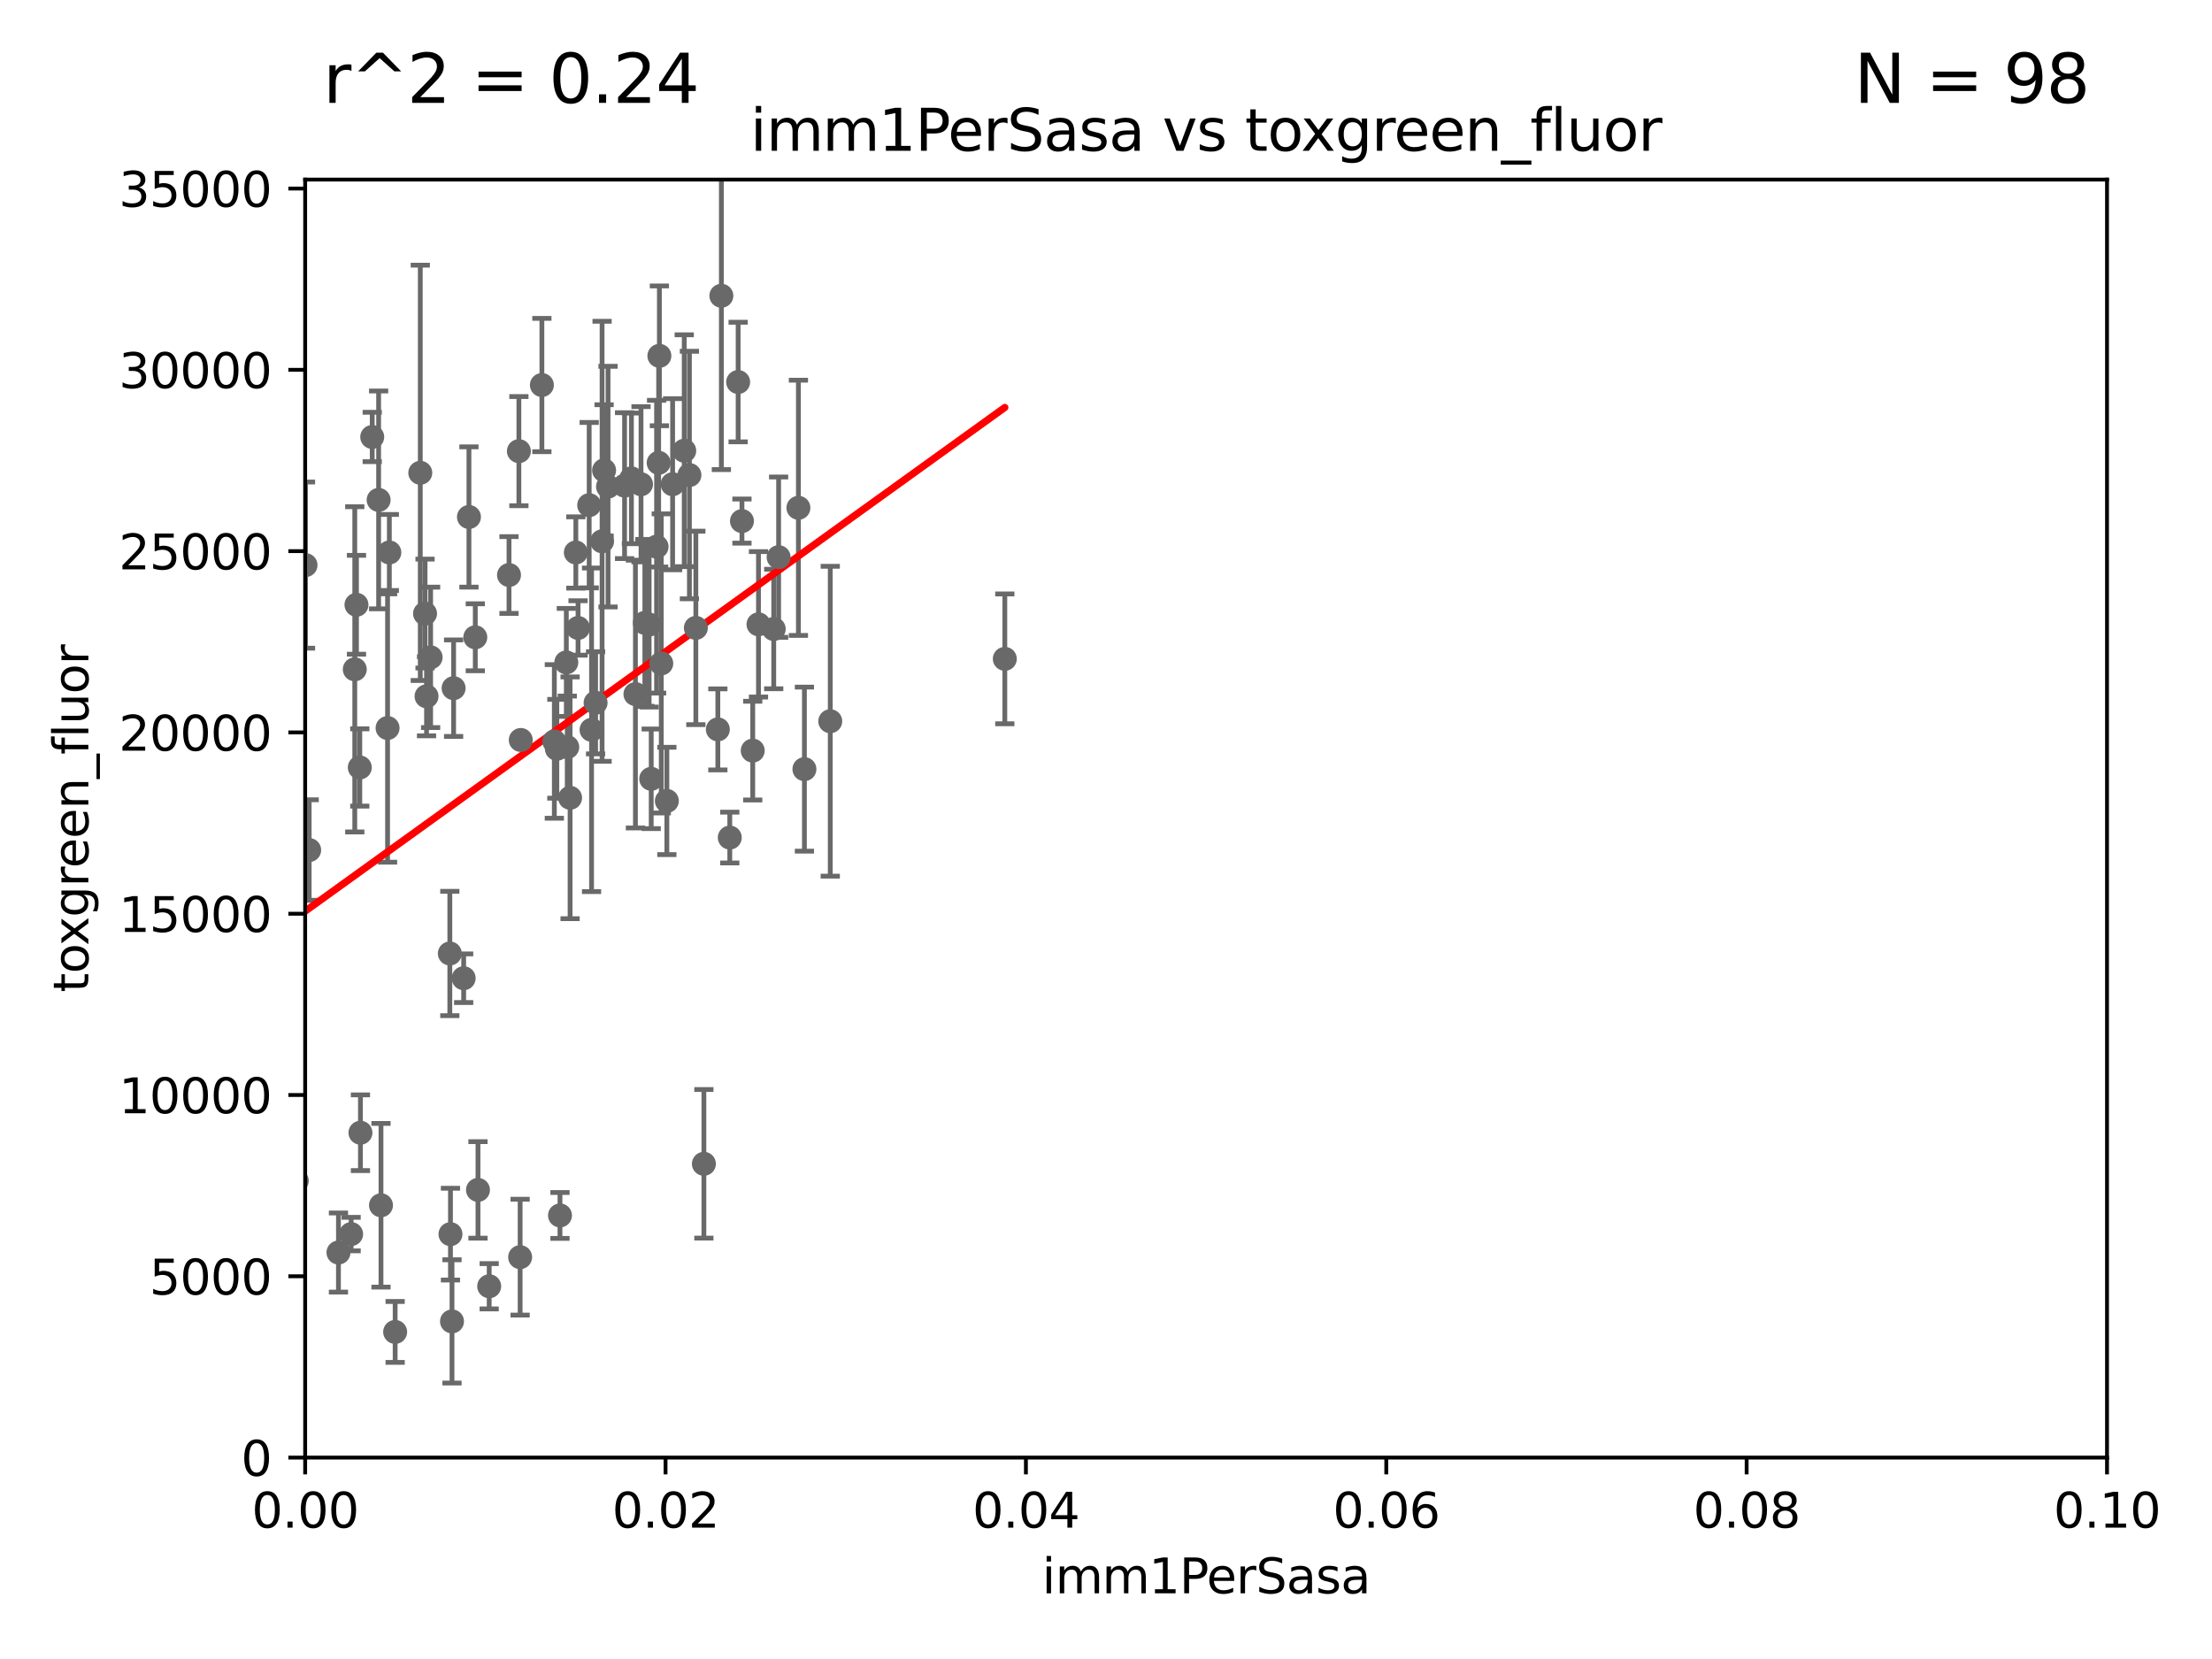 <?xml version="1.0" encoding="utf-8" standalone="no"?>
<!DOCTYPE svg PUBLIC "-//W3C//DTD SVG 1.1//EN"
  "http://www.w3.org/Graphics/SVG/1.1/DTD/svg11.dtd">
<svg xmlns:xlink="http://www.w3.org/1999/xlink" width="460.8pt" height="345.6pt" viewBox="0 0 460.8 345.6" xmlns="http://www.w3.org/2000/svg" version="1.1">
 <defs>
  <style type="text/css">*{stroke-linejoin: round; stroke-linecap: butt}</style>
 </defs>
 <g id="figure_1">
  <g id="patch_1">
   <path d="M 0 345.6 
L 460.8 345.6 
L 460.8 0 
L 0 0 
z
" style="fill: #ffffff"/>
  </g>
  <g id="axes_1">
   <g id="patch_2">
    <path d="M 63.571 303.64 
L 438.93 303.64 
L 438.93 37.411 
L 63.571 37.411 
z
" style="fill: #ffffff"/>
   </g>
   <g id="PathCollection_1">
    <defs>
     <path id="ma54e5fbda0" d="M 0 1.118 
C 0.297 1.118 0.581 1 0.791 0.791 
C 1 0.581 1.118 0.297 1.118 0 
C 1.118 -0.297 1 -0.581 0.791 -0.791 
C 0.581 -1 0.297 -1.118 0 -1.118 
C -0.297 -1.118 -0.581 -1 -0.791 -0.791 
C -1 -0.581 -1.118 -0.297 -1.118 0 
C -1.118 0.297 -1 0.581 -0.791 0.791 
C -0.581 1 -0.297 1.118 0 1.118 
z
" style="stroke: #696969"/>
    </defs>
    <g clip-path="url(#pf37c78e90a)">
     <use xlink:href="#ma54e5fbda0" x="81.107" y="115.09" style="fill: #696969; stroke: #696969"/>
     <use xlink:href="#ma54e5fbda0" x="27.76" y="268.043" style="fill: #696969; stroke: #696969"/>
     <use xlink:href="#ma54e5fbda0" x="61.826" y="245.982" style="fill: #696969; stroke: #696969"/>
     <use xlink:href="#ma54e5fbda0" x="54.248" y="217.585" style="fill: #696969; stroke: #696969"/>
     <use xlink:href="#ma54e5fbda0" x="70.507" y="260.923" style="fill: #696969; stroke: #696969"/>
     <use xlink:href="#ma54e5fbda0" x="75.087" y="235.968" style="fill: #696969; stroke: #696969"/>
     <use xlink:href="#ma54e5fbda0" x="64.408" y="177.08" style="fill: #696969; stroke: #696969"/>
     <use xlink:href="#ma54e5fbda0" x="144.959" y="130.801" style="fill: #696969; stroke: #696969"/>
     <use xlink:href="#ma54e5fbda0" x="6.563" y="99.568" style="fill: #696969; stroke: #696969"/>
     <use xlink:href="#ma54e5fbda0" x="156.807" y="156.366" style="fill: #696969; stroke: #696969"/>
     <use xlink:href="#ma54e5fbda0" x="93.842" y="257.096" style="fill: #696969; stroke: #696969"/>
     <use xlink:href="#ma54e5fbda0" x="47.36" y="164.396" style="fill: #696969; stroke: #696969"/>
     <use xlink:href="#ma54e5fbda0" x="123.231" y="152.035" style="fill: #696969; stroke: #696969"/>
     <use xlink:href="#ma54e5fbda0" x="146.633" y="242.444" style="fill: #696969; stroke: #696969"/>
     <use xlink:href="#ma54e5fbda0" x="152.027" y="174.48" style="fill: #696969; stroke: #696969"/>
     <use xlink:href="#ma54e5fbda0" x="172.958" y="150.246" style="fill: #696969; stroke: #696969"/>
     <use xlink:href="#ma54e5fbda0" x="33.457" y="181.487" style="fill: #696969; stroke: #696969"/>
     <use xlink:href="#ma54e5fbda0" x="54.577" y="106.07" style="fill: #696969; stroke: #696969"/>
     <use xlink:href="#ma54e5fbda0" x="87.552" y="98.495" style="fill: #696969; stroke: #696969"/>
     <use xlink:href="#ma54e5fbda0" x="108.095" y="93.983" style="fill: #696969; stroke: #696969"/>
     <use xlink:href="#ma54e5fbda0" x="117.976" y="137.993" style="fill: #696969; stroke: #696969"/>
     <use xlink:href="#ma54e5fbda0" x="74.952" y="159.878" style="fill: #696969; stroke: #696969"/>
     <use xlink:href="#ma54e5fbda0" x="115.48" y="154.457" style="fill: #696969; stroke: #696969"/>
     <use xlink:href="#ma54e5fbda0" x="57.575" y="199.288" style="fill: #696969; stroke: #696969"/>
     <use xlink:href="#ma54e5fbda0" x="51.45" y="272.082" style="fill: #696969; stroke: #696969"/>
     <use xlink:href="#ma54e5fbda0" x="14.47" y="274.058" style="fill: #696969; stroke: #696969"/>
     <use xlink:href="#ma54e5fbda0" x="55.009" y="263.371" style="fill: #696969; stroke: #696969"/>
     <use xlink:href="#ma54e5fbda0" x="108.353" y="261.889" style="fill: #696969; stroke: #696969"/>
     <use xlink:href="#ma54e5fbda0" x="116.656" y="253.198" style="fill: #696969; stroke: #696969"/>
     <use xlink:href="#ma54e5fbda0" x="28.228" y="266.451" style="fill: #696969; stroke: #696969"/>
     <use xlink:href="#ma54e5fbda0" x="51.855" y="237.683" style="fill: #696969; stroke: #696969"/>
     <use xlink:href="#ma54e5fbda0" x="135.66" y="162.243" style="fill: #696969; stroke: #696969"/>
     <use xlink:href="#ma54e5fbda0" x="79.367" y="251.081" style="fill: #696969; stroke: #696969"/>
     <use xlink:href="#ma54e5fbda0" x="56.712" y="256.923" style="fill: #696969; stroke: #696969"/>
     <use xlink:href="#ma54e5fbda0" x="82.317" y="277.466" style="fill: #696969; stroke: #696969"/>
     <use xlink:href="#ma54e5fbda0" x="-1" y="256.253" style="fill: #696969; stroke: #696969"/>
     <use xlink:href="#ma54e5fbda0" x="-1" y="249.858" style="fill: #696969; stroke: #696969"/>
     <use xlink:href="#ma54e5fbda0" x="94.496" y="143.358" style="fill: #696969; stroke: #696969"/>
     <use xlink:href="#ma54e5fbda0" x="36.19" y="267.827" style="fill: #696969; stroke: #696969"/>
     <use xlink:href="#ma54e5fbda0" x="32.334" y="195.688" style="fill: #696969; stroke: #696969"/>
     <use xlink:href="#ma54e5fbda0" x="101.907" y="267.952" style="fill: #696969; stroke: #696969"/>
     <use xlink:href="#ma54e5fbda0" x="94.161" y="275.275" style="fill: #696969; stroke: #696969"/>
     <use xlink:href="#ma54e5fbda0" x="99.012" y="132.758" style="fill: #696969; stroke: #696969"/>
     <use xlink:href="#ma54e5fbda0" x="73.146" y="257.081" style="fill: #696969; stroke: #696969"/>
     <use xlink:href="#ma54e5fbda0" x="134.334" y="129.752" style="fill: #696969; stroke: #696969"/>
     <use xlink:href="#ma54e5fbda0" x="55.434" y="260.724" style="fill: #696969; stroke: #696969"/>
     <use xlink:href="#ma54e5fbda0" x="122.738" y="105.234" style="fill: #696969; stroke: #696969"/>
     <use xlink:href="#ma54e5fbda0" x="209.321" y="137.251" style="fill: #696969; stroke: #696969"/>
     <use xlink:href="#ma54e5fbda0" x="120.418" y="130.815" style="fill: #696969; stroke: #696969"/>
     <use xlink:href="#ma54e5fbda0" x="124.073" y="146.402" style="fill: #696969; stroke: #696969"/>
     <use xlink:href="#ma54e5fbda0" x="88.857" y="145.049" style="fill: #696969; stroke: #696969"/>
     <use xlink:href="#ma54e5fbda0" x="136.777" y="113.883" style="fill: #696969; stroke: #696969"/>
     <use xlink:href="#ma54e5fbda0" x="135.226" y="130.114" style="fill: #696969; stroke: #696969"/>
     <use xlink:href="#ma54e5fbda0" x="166.324" y="105.788" style="fill: #696969; stroke: #696969"/>
     <use xlink:href="#ma54e5fbda0" x="133.537" y="100.88" style="fill: #696969; stroke: #696969"/>
     <use xlink:href="#ma54e5fbda0" x="162.201" y="116.067" style="fill: #696969; stroke: #696969"/>
     <use xlink:href="#ma54e5fbda0" x="43" y="80.534" style="fill: #696969; stroke: #696969"/>
     <use xlink:href="#ma54e5fbda0" x="140.118" y="100.872" style="fill: #696969; stroke: #696969"/>
     <use xlink:href="#ma54e5fbda0" x="132.373" y="144.591" style="fill: #696969; stroke: #696969"/>
     <use xlink:href="#ma54e5fbda0" x="63.644" y="117.721" style="fill: #696969; stroke: #696969"/>
     <use xlink:href="#ma54e5fbda0" x="125.424" y="112.761" style="fill: #696969; stroke: #696969"/>
     <use xlink:href="#ma54e5fbda0" x="149.54" y="151.945" style="fill: #696969; stroke: #696969"/>
     <use xlink:href="#ma54e5fbda0" x="167.576" y="160.224" style="fill: #696969; stroke: #696969"/>
     <use xlink:href="#ma54e5fbda0" x="137.361" y="74.129" style="fill: #696969; stroke: #696969"/>
     <use xlink:href="#ma54e5fbda0" x="130.11" y="101.166" style="fill: #696969; stroke: #696969"/>
     <use xlink:href="#ma54e5fbda0" x="112.885" y="80.209" style="fill: #696969; stroke: #696969"/>
     <use xlink:href="#ma54e5fbda0" x="161.183" y="131.033" style="fill: #696969; stroke: #696969"/>
     <use xlink:href="#ma54e5fbda0" x="119.957" y="115.091" style="fill: #696969; stroke: #696969"/>
     <use xlink:href="#ma54e5fbda0" x="137.211" y="96.415" style="fill: #696969; stroke: #696969"/>
     <use xlink:href="#ma54e5fbda0" x="89.706" y="136.942" style="fill: #696969; stroke: #696969"/>
     <use xlink:href="#ma54e5fbda0" x="126.665" y="101.372" style="fill: #696969; stroke: #696969"/>
     <use xlink:href="#ma54e5fbda0" x="73.906" y="139.434" style="fill: #696969; stroke: #696969"/>
     <use xlink:href="#ma54e5fbda0" x="137.755" y="138.203" style="fill: #696969; stroke: #696969"/>
     <use xlink:href="#ma54e5fbda0" x="53.511" y="245.787" style="fill: #696969; stroke: #696969"/>
     <use xlink:href="#ma54e5fbda0" x="74.26" y="125.985" style="fill: #696969; stroke: #696969"/>
     <use xlink:href="#ma54e5fbda0" x="50.92" y="171.57" style="fill: #696969; stroke: #696969"/>
     <use xlink:href="#ma54e5fbda0" x="77.542" y="91.028" style="fill: #696969; stroke: #696969"/>
     <use xlink:href="#ma54e5fbda0" x="138.918" y="166.847" style="fill: #696969; stroke: #696969"/>
     <use xlink:href="#ma54e5fbda0" x="108.485" y="154.151" style="fill: #696969; stroke: #696969"/>
     <use xlink:href="#ma54e5fbda0" x="125.845" y="97.982" style="fill: #696969; stroke: #696969"/>
     <use xlink:href="#ma54e5fbda0" x="88.546" y="127.818" style="fill: #696969; stroke: #696969"/>
     <use xlink:href="#ma54e5fbda0" x="116.002" y="155.987" style="fill: #696969; stroke: #696969"/>
     <use xlink:href="#ma54e5fbda0" x="78.875" y="104.143" style="fill: #696969; stroke: #696969"/>
     <use xlink:href="#ma54e5fbda0" x="142.539" y="93.895" style="fill: #696969; stroke: #696969"/>
     <use xlink:href="#ma54e5fbda0" x="96.591" y="203.781" style="fill: #696969; stroke: #696969"/>
     <use xlink:href="#ma54e5fbda0" x="118.169" y="155.635" style="fill: #696969; stroke: #696969"/>
     <use xlink:href="#ma54e5fbda0" x="80.738" y="151.66" style="fill: #696969; stroke: #696969"/>
     <use xlink:href="#ma54e5fbda0" x="153.769" y="79.585" style="fill: #696969; stroke: #696969"/>
     <use xlink:href="#ma54e5fbda0" x="158.007" y="130.059" style="fill: #696969; stroke: #696969"/>
     <use xlink:href="#ma54e5fbda0" x="154.563" y="108.552" style="fill: #696969; stroke: #696969"/>
     <use xlink:href="#ma54e5fbda0" x="106.035" y="119.786" style="fill: #696969; stroke: #696969"/>
     <use xlink:href="#ma54e5fbda0" x="118.76" y="166.197" style="fill: #696969; stroke: #696969"/>
     <use xlink:href="#ma54e5fbda0" x="143.618" y="98.96" style="fill: #696969; stroke: #696969"/>
     <use xlink:href="#ma54e5fbda0" x="93.707" y="198.628" style="fill: #696969; stroke: #696969"/>
     <use xlink:href="#ma54e5fbda0" x="51.465" y="152.046" style="fill: #696969; stroke: #696969"/>
     <use xlink:href="#ma54e5fbda0" x="97.69" y="107.698" style="fill: #696969; stroke: #696969"/>
     <use xlink:href="#ma54e5fbda0" x="131.536" y="99.654" style="fill: #696969; stroke: #696969"/>
     <use xlink:href="#ma54e5fbda0" x="150.273" y="61.614" style="fill: #696969; stroke: #696969"/>
     <use xlink:href="#ma54e5fbda0" x="99.572" y="247.879" style="fill: #696969; stroke: #696969"/>
    </g>
   </g>
   <g id="matplotlib.axis_1">
    <g id="xtick_1">
     <g id="line2d_1">
      <defs>
       <path id="m983aaff154" d="M 0 0 
L 0 3.5 
" style="stroke: #000000; stroke-width: 0.8"/>
      </defs>
      <g>
       <use xlink:href="#m983aaff154" x="63.571" y="303.64" style="stroke: #000000; stroke-width: 0.8"/>
      </g>
     </g>
     <g id="text_1">
      <!-- 0.00 -->
      <g transform="translate(52.438 318.238)scale(0.1 -0.1)">
       <defs>
        <path id="DejaVuSans-30" d="M 2034 4250 
Q 1547 4250 1301 3770 
Q 1056 3291 1056 2328 
Q 1056 1369 1301 889 
Q 1547 409 2034 409 
Q 2525 409 2770 889 
Q 3016 1369 3016 2328 
Q 3016 3291 2770 3770 
Q 2525 4250 2034 4250 
z
M 2034 4750 
Q 2819 4750 3233 4129 
Q 3647 3509 3647 2328 
Q 3647 1150 3233 529 
Q 2819 -91 2034 -91 
Q 1250 -91 836 529 
Q 422 1150 422 2328 
Q 422 3509 836 4129 
Q 1250 4750 2034 4750 
z
" transform="scale(0.016)"/>
        <path id="DejaVuSans-2e" d="M 684 794 
L 1344 794 
L 1344 0 
L 684 0 
L 684 794 
z
" transform="scale(0.016)"/>
       </defs>
       <use xlink:href="#DejaVuSans-30"/>
       <use xlink:href="#DejaVuSans-2e" x="63.623"/>
       <use xlink:href="#DejaVuSans-30" x="95.41"/>
       <use xlink:href="#DejaVuSans-30" x="159.033"/>
      </g>
     </g>
    </g>
    <g id="xtick_2">
     <g id="line2d_2">
      <g>
       <use xlink:href="#m983aaff154" x="138.643" y="303.64" style="stroke: #000000; stroke-width: 0.8"/>
      </g>
     </g>
     <g id="text_2">
      <!-- 0.02 -->
      <g transform="translate(127.51 318.238)scale(0.1 -0.1)">
       <defs>
        <path id="DejaVuSans-32" d="M 1228 531 
L 3431 531 
L 3431 0 
L 469 0 
L 469 531 
Q 828 903 1448 1529 
Q 2069 2156 2228 2338 
Q 2531 2678 2651 2914 
Q 2772 3150 2772 3378 
Q 2772 3750 2511 3984 
Q 2250 4219 1831 4219 
Q 1534 4219 1204 4116 
Q 875 4013 500 3803 
L 500 4441 
Q 881 4594 1212 4672 
Q 1544 4750 1819 4750 
Q 2544 4750 2975 4387 
Q 3406 4025 3406 3419 
Q 3406 3131 3298 2873 
Q 3191 2616 2906 2266 
Q 2828 2175 2409 1742 
Q 1991 1309 1228 531 
z
" transform="scale(0.016)"/>
       </defs>
       <use xlink:href="#DejaVuSans-30"/>
       <use xlink:href="#DejaVuSans-2e" x="63.623"/>
       <use xlink:href="#DejaVuSans-30" x="95.41"/>
       <use xlink:href="#DejaVuSans-32" x="159.033"/>
      </g>
     </g>
    </g>
    <g id="xtick_3">
     <g id="line2d_3">
      <g>
       <use xlink:href="#m983aaff154" x="213.715" y="303.64" style="stroke: #000000; stroke-width: 0.8"/>
      </g>
     </g>
     <g id="text_3">
      <!-- 0.04 -->
      <g transform="translate(202.582 318.238)scale(0.1 -0.1)">
       <defs>
        <path id="DejaVuSans-34" d="M 2419 4116 
L 825 1625 
L 2419 1625 
L 2419 4116 
z
M 2253 4666 
L 3047 4666 
L 3047 1625 
L 3713 1625 
L 3713 1100 
L 3047 1100 
L 3047 0 
L 2419 0 
L 2419 1100 
L 313 1100 
L 313 1709 
L 2253 4666 
z
" transform="scale(0.016)"/>
       </defs>
       <use xlink:href="#DejaVuSans-30"/>
       <use xlink:href="#DejaVuSans-2e" x="63.623"/>
       <use xlink:href="#DejaVuSans-30" x="95.41"/>
       <use xlink:href="#DejaVuSans-34" x="159.033"/>
      </g>
     </g>
    </g>
    <g id="xtick_4">
     <g id="line2d_4">
      <g>
       <use xlink:href="#m983aaff154" x="288.786" y="303.64" style="stroke: #000000; stroke-width: 0.8"/>
      </g>
     </g>
     <g id="text_4">
      <!-- 0.06 -->
      <g transform="translate(277.654 318.238)scale(0.1 -0.1)">
       <defs>
        <path id="DejaVuSans-36" d="M 2113 2584 
Q 1688 2584 1439 2293 
Q 1191 2003 1191 1497 
Q 1191 994 1439 701 
Q 1688 409 2113 409 
Q 2538 409 2786 701 
Q 3034 994 3034 1497 
Q 3034 2003 2786 2293 
Q 2538 2584 2113 2584 
z
M 3366 4563 
L 3366 3988 
Q 3128 4100 2886 4159 
Q 2644 4219 2406 4219 
Q 1781 4219 1451 3797 
Q 1122 3375 1075 2522 
Q 1259 2794 1537 2939 
Q 1816 3084 2150 3084 
Q 2853 3084 3261 2657 
Q 3669 2231 3669 1497 
Q 3669 778 3244 343 
Q 2819 -91 2113 -91 
Q 1303 -91 875 529 
Q 447 1150 447 2328 
Q 447 3434 972 4092 
Q 1497 4750 2381 4750 
Q 2619 4750 2861 4703 
Q 3103 4656 3366 4563 
z
" transform="scale(0.016)"/>
       </defs>
       <use xlink:href="#DejaVuSans-30"/>
       <use xlink:href="#DejaVuSans-2e" x="63.623"/>
       <use xlink:href="#DejaVuSans-30" x="95.41"/>
       <use xlink:href="#DejaVuSans-36" x="159.033"/>
      </g>
     </g>
    </g>
    <g id="xtick_5">
     <g id="line2d_5">
      <g>
       <use xlink:href="#m983aaff154" x="363.858" y="303.64" style="stroke: #000000; stroke-width: 0.8"/>
      </g>
     </g>
     <g id="text_5">
      <!-- 0.08 -->
      <g transform="translate(352.725 318.238)scale(0.1 -0.1)">
       <defs>
        <path id="DejaVuSans-38" d="M 2034 2216 
Q 1584 2216 1326 1975 
Q 1069 1734 1069 1313 
Q 1069 891 1326 650 
Q 1584 409 2034 409 
Q 2484 409 2743 651 
Q 3003 894 3003 1313 
Q 3003 1734 2745 1975 
Q 2488 2216 2034 2216 
z
M 1403 2484 
Q 997 2584 770 2862 
Q 544 3141 544 3541 
Q 544 4100 942 4425 
Q 1341 4750 2034 4750 
Q 2731 4750 3128 4425 
Q 3525 4100 3525 3541 
Q 3525 3141 3298 2862 
Q 3072 2584 2669 2484 
Q 3125 2378 3379 2068 
Q 3634 1759 3634 1313 
Q 3634 634 3220 271 
Q 2806 -91 2034 -91 
Q 1263 -91 848 271 
Q 434 634 434 1313 
Q 434 1759 690 2068 
Q 947 2378 1403 2484 
z
M 1172 3481 
Q 1172 3119 1398 2916 
Q 1625 2713 2034 2713 
Q 2441 2713 2670 2916 
Q 2900 3119 2900 3481 
Q 2900 3844 2670 4047 
Q 2441 4250 2034 4250 
Q 1625 4250 1398 4047 
Q 1172 3844 1172 3481 
z
" transform="scale(0.016)"/>
       </defs>
       <use xlink:href="#DejaVuSans-30"/>
       <use xlink:href="#DejaVuSans-2e" x="63.623"/>
       <use xlink:href="#DejaVuSans-30" x="95.41"/>
       <use xlink:href="#DejaVuSans-38" x="159.033"/>
      </g>
     </g>
    </g>
    <g id="xtick_6">
     <g id="line2d_6">
      <g>
       <use xlink:href="#m983aaff154" x="438.93" y="303.64" style="stroke: #000000; stroke-width: 0.8"/>
      </g>
     </g>
     <g id="text_6">
      <!-- 0.10 -->
      <g transform="translate(427.797 318.238)scale(0.1 -0.1)">
       <defs>
        <path id="DejaVuSans-31" d="M 794 531 
L 1825 531 
L 1825 4091 
L 703 3866 
L 703 4441 
L 1819 4666 
L 2450 4666 
L 2450 531 
L 3481 531 
L 3481 0 
L 794 0 
L 794 531 
z
" transform="scale(0.016)"/>
       </defs>
       <use xlink:href="#DejaVuSans-30"/>
       <use xlink:href="#DejaVuSans-2e" x="63.623"/>
       <use xlink:href="#DejaVuSans-31" x="95.41"/>
       <use xlink:href="#DejaVuSans-30" x="159.033"/>
      </g>
     </g>
    </g>
    <g id="text_7">
     <!-- imm1PerSasa -->
     <g transform="translate(217.067 331.917)scale(0.1 -0.1)">
      <defs>
       <path id="DejaVuSans-69" d="M 603 3500 
L 1178 3500 
L 1178 0 
L 603 0 
L 603 3500 
z
M 603 4863 
L 1178 4863 
L 1178 4134 
L 603 4134 
L 603 4863 
z
" transform="scale(0.016)"/>
       <path id="DejaVuSans-6d" d="M 3328 2828 
Q 3544 3216 3844 3400 
Q 4144 3584 4550 3584 
Q 5097 3584 5394 3201 
Q 5691 2819 5691 2113 
L 5691 0 
L 5113 0 
L 5113 2094 
Q 5113 2597 4934 2840 
Q 4756 3084 4391 3084 
Q 3944 3084 3684 2787 
Q 3425 2491 3425 1978 
L 3425 0 
L 2847 0 
L 2847 2094 
Q 2847 2600 2669 2842 
Q 2491 3084 2119 3084 
Q 1678 3084 1418 2786 
Q 1159 2488 1159 1978 
L 1159 0 
L 581 0 
L 581 3500 
L 1159 3500 
L 1159 2956 
Q 1356 3278 1631 3431 
Q 1906 3584 2284 3584 
Q 2666 3584 2933 3390 
Q 3200 3197 3328 2828 
z
" transform="scale(0.016)"/>
       <path id="DejaVuSans-50" d="M 1259 4147 
L 1259 2394 
L 2053 2394 
Q 2494 2394 2734 2622 
Q 2975 2850 2975 3272 
Q 2975 3691 2734 3919 
Q 2494 4147 2053 4147 
L 1259 4147 
z
M 628 4666 
L 2053 4666 
Q 2838 4666 3239 4311 
Q 3641 3956 3641 3272 
Q 3641 2581 3239 2228 
Q 2838 1875 2053 1875 
L 1259 1875 
L 1259 0 
L 628 0 
L 628 4666 
z
" transform="scale(0.016)"/>
       <path id="DejaVuSans-65" d="M 3597 1894 
L 3597 1613 
L 953 1613 
Q 991 1019 1311 708 
Q 1631 397 2203 397 
Q 2534 397 2845 478 
Q 3156 559 3463 722 
L 3463 178 
Q 3153 47 2828 -22 
Q 2503 -91 2169 -91 
Q 1331 -91 842 396 
Q 353 884 353 1716 
Q 353 2575 817 3079 
Q 1281 3584 2069 3584 
Q 2775 3584 3186 3129 
Q 3597 2675 3597 1894 
z
M 3022 2063 
Q 3016 2534 2758 2815 
Q 2500 3097 2075 3097 
Q 1594 3097 1305 2825 
Q 1016 2553 972 2059 
L 3022 2063 
z
" transform="scale(0.016)"/>
       <path id="DejaVuSans-72" d="M 2631 2963 
Q 2534 3019 2420 3045 
Q 2306 3072 2169 3072 
Q 1681 3072 1420 2755 
Q 1159 2438 1159 1844 
L 1159 0 
L 581 0 
L 581 3500 
L 1159 3500 
L 1159 2956 
Q 1341 3275 1631 3429 
Q 1922 3584 2338 3584 
Q 2397 3584 2469 3576 
Q 2541 3569 2628 3553 
L 2631 2963 
z
" transform="scale(0.016)"/>
       <path id="DejaVuSans-53" d="M 3425 4513 
L 3425 3897 
Q 3066 4069 2747 4153 
Q 2428 4238 2131 4238 
Q 1616 4238 1336 4038 
Q 1056 3838 1056 3469 
Q 1056 3159 1242 3001 
Q 1428 2844 1947 2747 
L 2328 2669 
Q 3034 2534 3370 2195 
Q 3706 1856 3706 1288 
Q 3706 609 3251 259 
Q 2797 -91 1919 -91 
Q 1588 -91 1214 -16 
Q 841 59 441 206 
L 441 856 
Q 825 641 1194 531 
Q 1563 422 1919 422 
Q 2459 422 2753 634 
Q 3047 847 3047 1241 
Q 3047 1584 2836 1778 
Q 2625 1972 2144 2069 
L 1759 2144 
Q 1053 2284 737 2584 
Q 422 2884 422 3419 
Q 422 4038 858 4394 
Q 1294 4750 2059 4750 
Q 2388 4750 2728 4690 
Q 3069 4631 3425 4513 
z
" transform="scale(0.016)"/>
       <path id="DejaVuSans-61" d="M 2194 1759 
Q 1497 1759 1228 1600 
Q 959 1441 959 1056 
Q 959 750 1161 570 
Q 1363 391 1709 391 
Q 2188 391 2477 730 
Q 2766 1069 2766 1631 
L 2766 1759 
L 2194 1759 
z
M 3341 1997 
L 3341 0 
L 2766 0 
L 2766 531 
Q 2569 213 2275 61 
Q 1981 -91 1556 -91 
Q 1019 -91 701 211 
Q 384 513 384 1019 
Q 384 1609 779 1909 
Q 1175 2209 1959 2209 
L 2766 2209 
L 2766 2266 
Q 2766 2663 2505 2880 
Q 2244 3097 1772 3097 
Q 1472 3097 1187 3025 
Q 903 2953 641 2809 
L 641 3341 
Q 956 3463 1253 3523 
Q 1550 3584 1831 3584 
Q 2591 3584 2966 3190 
Q 3341 2797 3341 1997 
z
" transform="scale(0.016)"/>
       <path id="DejaVuSans-73" d="M 2834 3397 
L 2834 2853 
Q 2591 2978 2328 3040 
Q 2066 3103 1784 3103 
Q 1356 3103 1142 2972 
Q 928 2841 928 2578 
Q 928 2378 1081 2264 
Q 1234 2150 1697 2047 
L 1894 2003 
Q 2506 1872 2764 1633 
Q 3022 1394 3022 966 
Q 3022 478 2636 193 
Q 2250 -91 1575 -91 
Q 1294 -91 989 -36 
Q 684 19 347 128 
L 347 722 
Q 666 556 975 473 
Q 1284 391 1588 391 
Q 1994 391 2212 530 
Q 2431 669 2431 922 
Q 2431 1156 2273 1281 
Q 2116 1406 1581 1522 
L 1381 1569 
Q 847 1681 609 1914 
Q 372 2147 372 2553 
Q 372 3047 722 3315 
Q 1072 3584 1716 3584 
Q 2034 3584 2315 3537 
Q 2597 3491 2834 3397 
z
" transform="scale(0.016)"/>
      </defs>
      <use xlink:href="#DejaVuSans-69"/>
      <use xlink:href="#DejaVuSans-6d" x="27.783"/>
      <use xlink:href="#DejaVuSans-6d" x="125.195"/>
      <use xlink:href="#DejaVuSans-31" x="222.607"/>
      <use xlink:href="#DejaVuSans-50" x="286.23"/>
      <use xlink:href="#DejaVuSans-65" x="342.908"/>
      <use xlink:href="#DejaVuSans-72" x="404.432"/>
      <use xlink:href="#DejaVuSans-53" x="445.545"/>
      <use xlink:href="#DejaVuSans-61" x="509.021"/>
      <use xlink:href="#DejaVuSans-73" x="570.301"/>
      <use xlink:href="#DejaVuSans-61" x="622.4"/>
     </g>
    </g>
   </g>
   <g id="matplotlib.axis_2">
    <g id="ytick_1">
     <g id="line2d_7">
      <defs>
       <path id="m0bee617e3b" d="M 0 0 
L -3.5 0 
" style="stroke: #000000; stroke-width: 0.8"/>
      </defs>
      <g>
       <use xlink:href="#m0bee617e3b" x="63.571" y="303.64" style="stroke: #000000; stroke-width: 0.8"/>
      </g>
     </g>
     <g id="text_8">
      <!-- 0 -->
      <g transform="translate(50.209 307.439)scale(0.1 -0.1)">
       <use xlink:href="#DejaVuSans-30"/>
      </g>
     </g>
    </g>
    <g id="ytick_2">
     <g id="line2d_8">
      <g>
       <use xlink:href="#m0bee617e3b" x="63.571" y="265.874" style="stroke: #000000; stroke-width: 0.8"/>
      </g>
     </g>
     <g id="text_9">
      <!-- 5000 -->
      <g transform="translate(31.121 269.673)scale(0.1 -0.1)">
       <defs>
        <path id="DejaVuSans-35" d="M 691 4666 
L 3169 4666 
L 3169 4134 
L 1269 4134 
L 1269 2991 
Q 1406 3038 1543 3061 
Q 1681 3084 1819 3084 
Q 2600 3084 3056 2656 
Q 3513 2228 3513 1497 
Q 3513 744 3044 326 
Q 2575 -91 1722 -91 
Q 1428 -91 1123 -41 
Q 819 9 494 109 
L 494 744 
Q 775 591 1075 516 
Q 1375 441 1709 441 
Q 2250 441 2565 725 
Q 2881 1009 2881 1497 
Q 2881 1984 2565 2268 
Q 2250 2553 1709 2553 
Q 1456 2553 1204 2497 
Q 953 2441 691 2322 
L 691 4666 
z
" transform="scale(0.016)"/>
       </defs>
       <use xlink:href="#DejaVuSans-35"/>
       <use xlink:href="#DejaVuSans-30" x="63.623"/>
       <use xlink:href="#DejaVuSans-30" x="127.246"/>
       <use xlink:href="#DejaVuSans-30" x="190.869"/>
      </g>
     </g>
    </g>
    <g id="ytick_3">
     <g id="line2d_9">
      <g>
       <use xlink:href="#m0bee617e3b" x="63.571" y="228.108" style="stroke: #000000; stroke-width: 0.8"/>
      </g>
     </g>
     <g id="text_10">
      <!-- 10000 -->
      <g transform="translate(24.759 231.907)scale(0.1 -0.1)">
       <use xlink:href="#DejaVuSans-31"/>
       <use xlink:href="#DejaVuSans-30" x="63.623"/>
       <use xlink:href="#DejaVuSans-30" x="127.246"/>
       <use xlink:href="#DejaVuSans-30" x="190.869"/>
       <use xlink:href="#DejaVuSans-30" x="254.492"/>
      </g>
     </g>
    </g>
    <g id="ytick_4">
     <g id="line2d_10">
      <g>
       <use xlink:href="#m0bee617e3b" x="63.571" y="190.342" style="stroke: #000000; stroke-width: 0.8"/>
      </g>
     </g>
     <g id="text_11">
      <!-- 15000 -->
      <g transform="translate(24.759 194.141)scale(0.1 -0.1)">
       <use xlink:href="#DejaVuSans-31"/>
       <use xlink:href="#DejaVuSans-35" x="63.623"/>
       <use xlink:href="#DejaVuSans-30" x="127.246"/>
       <use xlink:href="#DejaVuSans-30" x="190.869"/>
       <use xlink:href="#DejaVuSans-30" x="254.492"/>
      </g>
     </g>
    </g>
    <g id="ytick_5">
     <g id="line2d_11">
      <g>
       <use xlink:href="#m0bee617e3b" x="63.571" y="152.576" style="stroke: #000000; stroke-width: 0.8"/>
      </g>
     </g>
     <g id="text_12">
      <!-- 20000 -->
      <g transform="translate(24.759 156.375)scale(0.1 -0.1)">
       <use xlink:href="#DejaVuSans-32"/>
       <use xlink:href="#DejaVuSans-30" x="63.623"/>
       <use xlink:href="#DejaVuSans-30" x="127.246"/>
       <use xlink:href="#DejaVuSans-30" x="190.869"/>
       <use xlink:href="#DejaVuSans-30" x="254.492"/>
      </g>
     </g>
    </g>
    <g id="ytick_6">
     <g id="line2d_12">
      <g>
       <use xlink:href="#m0bee617e3b" x="63.571" y="114.81" style="stroke: #000000; stroke-width: 0.8"/>
      </g>
     </g>
     <g id="text_13">
      <!-- 25000 -->
      <g transform="translate(24.759 118.609)scale(0.1 -0.1)">
       <use xlink:href="#DejaVuSans-32"/>
       <use xlink:href="#DejaVuSans-35" x="63.623"/>
       <use xlink:href="#DejaVuSans-30" x="127.246"/>
       <use xlink:href="#DejaVuSans-30" x="190.869"/>
       <use xlink:href="#DejaVuSans-30" x="254.492"/>
      </g>
     </g>
    </g>
    <g id="ytick_7">
     <g id="line2d_13">
      <g>
       <use xlink:href="#m0bee617e3b" x="63.571" y="77.044" style="stroke: #000000; stroke-width: 0.8"/>
      </g>
     </g>
     <g id="text_14">
      <!-- 30000 -->
      <g transform="translate(24.759 80.844)scale(0.1 -0.1)">
       <defs>
        <path id="DejaVuSans-33" d="M 2597 2516 
Q 3050 2419 3304 2112 
Q 3559 1806 3559 1356 
Q 3559 666 3084 287 
Q 2609 -91 1734 -91 
Q 1441 -91 1130 -33 
Q 819 25 488 141 
L 488 750 
Q 750 597 1062 519 
Q 1375 441 1716 441 
Q 2309 441 2620 675 
Q 2931 909 2931 1356 
Q 2931 1769 2642 2001 
Q 2353 2234 1838 2234 
L 1294 2234 
L 1294 2753 
L 1863 2753 
Q 2328 2753 2575 2939 
Q 2822 3125 2822 3475 
Q 2822 3834 2567 4026 
Q 2313 4219 1838 4219 
Q 1578 4219 1281 4162 
Q 984 4106 628 3988 
L 628 4550 
Q 988 4650 1302 4700 
Q 1616 4750 1894 4750 
Q 2613 4750 3031 4423 
Q 3450 4097 3450 3541 
Q 3450 3153 3228 2886 
Q 3006 2619 2597 2516 
z
" transform="scale(0.016)"/>
       </defs>
       <use xlink:href="#DejaVuSans-33"/>
       <use xlink:href="#DejaVuSans-30" x="63.623"/>
       <use xlink:href="#DejaVuSans-30" x="127.246"/>
       <use xlink:href="#DejaVuSans-30" x="190.869"/>
       <use xlink:href="#DejaVuSans-30" x="254.492"/>
      </g>
     </g>
    </g>
    <g id="ytick_8">
     <g id="line2d_14">
      <g>
       <use xlink:href="#m0bee617e3b" x="63.571" y="39.278" style="stroke: #000000; stroke-width: 0.8"/>
      </g>
     </g>
     <g id="text_15">
      <!-- 35000 -->
      <g transform="translate(24.759 43.078)scale(0.1 -0.1)">
       <use xlink:href="#DejaVuSans-33"/>
       <use xlink:href="#DejaVuSans-35" x="63.623"/>
       <use xlink:href="#DejaVuSans-30" x="127.246"/>
       <use xlink:href="#DejaVuSans-30" x="190.869"/>
       <use xlink:href="#DejaVuSans-30" x="254.492"/>
      </g>
     </g>
    </g>
    <g id="text_16">
     <!-- toxgreen_fluor -->
     <g transform="translate(18.401 206.72)rotate(-90)scale(0.1 -0.1)">
      <defs>
       <path id="DejaVuSans-74" d="M 1172 4494 
L 1172 3500 
L 2356 3500 
L 2356 3053 
L 1172 3053 
L 1172 1153 
Q 1172 725 1289 603 
Q 1406 481 1766 481 
L 2356 481 
L 2356 0 
L 1766 0 
Q 1100 0 847 248 
Q 594 497 594 1153 
L 594 3053 
L 172 3053 
L 172 3500 
L 594 3500 
L 594 4494 
L 1172 4494 
z
" transform="scale(0.016)"/>
       <path id="DejaVuSans-6f" d="M 1959 3097 
Q 1497 3097 1228 2736 
Q 959 2375 959 1747 
Q 959 1119 1226 758 
Q 1494 397 1959 397 
Q 2419 397 2687 759 
Q 2956 1122 2956 1747 
Q 2956 2369 2687 2733 
Q 2419 3097 1959 3097 
z
M 1959 3584 
Q 2709 3584 3137 3096 
Q 3566 2609 3566 1747 
Q 3566 888 3137 398 
Q 2709 -91 1959 -91 
Q 1206 -91 779 398 
Q 353 888 353 1747 
Q 353 2609 779 3096 
Q 1206 3584 1959 3584 
z
" transform="scale(0.016)"/>
       <path id="DejaVuSans-78" d="M 3513 3500 
L 2247 1797 
L 3578 0 
L 2900 0 
L 1881 1375 
L 863 0 
L 184 0 
L 1544 1831 
L 300 3500 
L 978 3500 
L 1906 2253 
L 2834 3500 
L 3513 3500 
z
" transform="scale(0.016)"/>
       <path id="DejaVuSans-67" d="M 2906 1791 
Q 2906 2416 2648 2759 
Q 2391 3103 1925 3103 
Q 1463 3103 1205 2759 
Q 947 2416 947 1791 
Q 947 1169 1205 825 
Q 1463 481 1925 481 
Q 2391 481 2648 825 
Q 2906 1169 2906 1791 
z
M 3481 434 
Q 3481 -459 3084 -895 
Q 2688 -1331 1869 -1331 
Q 1566 -1331 1297 -1286 
Q 1028 -1241 775 -1147 
L 775 -588 
Q 1028 -725 1275 -790 
Q 1522 -856 1778 -856 
Q 2344 -856 2625 -561 
Q 2906 -266 2906 331 
L 2906 616 
Q 2728 306 2450 153 
Q 2172 0 1784 0 
Q 1141 0 747 490 
Q 353 981 353 1791 
Q 353 2603 747 3093 
Q 1141 3584 1784 3584 
Q 2172 3584 2450 3431 
Q 2728 3278 2906 2969 
L 2906 3500 
L 3481 3500 
L 3481 434 
z
" transform="scale(0.016)"/>
       <path id="DejaVuSans-6e" d="M 3513 2113 
L 3513 0 
L 2938 0 
L 2938 2094 
Q 2938 2591 2744 2837 
Q 2550 3084 2163 3084 
Q 1697 3084 1428 2787 
Q 1159 2491 1159 1978 
L 1159 0 
L 581 0 
L 581 3500 
L 1159 3500 
L 1159 2956 
Q 1366 3272 1645 3428 
Q 1925 3584 2291 3584 
Q 2894 3584 3203 3211 
Q 3513 2838 3513 2113 
z
" transform="scale(0.016)"/>
       <path id="DejaVuSans-5f" d="M 3263 -1063 
L 3263 -1509 
L -63 -1509 
L -63 -1063 
L 3263 -1063 
z
" transform="scale(0.016)"/>
       <path id="DejaVuSans-66" d="M 2375 4863 
L 2375 4384 
L 1825 4384 
Q 1516 4384 1395 4259 
Q 1275 4134 1275 3809 
L 1275 3500 
L 2222 3500 
L 2222 3053 
L 1275 3053 
L 1275 0 
L 697 0 
L 697 3053 
L 147 3053 
L 147 3500 
L 697 3500 
L 697 3744 
Q 697 4328 969 4595 
Q 1241 4863 1831 4863 
L 2375 4863 
z
" transform="scale(0.016)"/>
       <path id="DejaVuSans-6c" d="M 603 4863 
L 1178 4863 
L 1178 0 
L 603 0 
L 603 4863 
z
" transform="scale(0.016)"/>
       <path id="DejaVuSans-75" d="M 544 1381 
L 544 3500 
L 1119 3500 
L 1119 1403 
Q 1119 906 1312 657 
Q 1506 409 1894 409 
Q 2359 409 2629 706 
Q 2900 1003 2900 1516 
L 2900 3500 
L 3475 3500 
L 3475 0 
L 2900 0 
L 2900 538 
Q 2691 219 2414 64 
Q 2138 -91 1772 -91 
Q 1169 -91 856 284 
Q 544 659 544 1381 
z
M 1991 3584 
L 1991 3584 
z
" transform="scale(0.016)"/>
      </defs>
      <use xlink:href="#DejaVuSans-74"/>
      <use xlink:href="#DejaVuSans-6f" x="39.209"/>
      <use xlink:href="#DejaVuSans-78" x="97.266"/>
      <use xlink:href="#DejaVuSans-67" x="156.445"/>
      <use xlink:href="#DejaVuSans-72" x="219.922"/>
      <use xlink:href="#DejaVuSans-65" x="258.785"/>
      <use xlink:href="#DejaVuSans-65" x="320.309"/>
      <use xlink:href="#DejaVuSans-6e" x="381.832"/>
      <use xlink:href="#DejaVuSans-5f" x="445.211"/>
      <use xlink:href="#DejaVuSans-66" x="495.211"/>
      <use xlink:href="#DejaVuSans-6c" x="530.416"/>
      <use xlink:href="#DejaVuSans-75" x="558.199"/>
      <use xlink:href="#DejaVuSans-6f" x="621.578"/>
      <use xlink:href="#DejaVuSans-72" x="682.76"/>
     </g>
    </g>
   </g>
   <g id="LineCollection_1">
    <path d="M 81.107 123.008 
L 81.107 107.171 
" clip-path="url(#pf37c78e90a)" style="fill: none; stroke: #696969"/>
    <path d="M 27.76 275.814 
L 27.76 260.271 
" clip-path="url(#pf37c78e90a)" style="fill: none; stroke: #696969"/>
    <path d="M 61.826 249.765 
L 61.826 242.2 
" clip-path="url(#pf37c78e90a)" style="fill: none; stroke: #696969"/>
    <path d="M 54.248 232.191 
L 54.248 202.98 
" clip-path="url(#pf37c78e90a)" style="fill: none; stroke: #696969"/>
    <path d="M 70.507 269.164 
L 70.507 252.682 
" clip-path="url(#pf37c78e90a)" style="fill: none; stroke: #696969"/>
    <path d="M 75.087 243.855 
L 75.087 228.081 
" clip-path="url(#pf37c78e90a)" style="fill: none; stroke: #696969"/>
    <path d="M 64.408 187.553 
L 64.408 166.606 
" clip-path="url(#pf37c78e90a)" style="fill: none; stroke: #696969"/>
    <path d="M 144.959 150.951 
L 144.959 110.652 
" clip-path="url(#pf37c78e90a)" style="fill: none; stroke: #696969"/>
    <path d="M 6.563 107.839 
L 6.563 91.297 
" clip-path="url(#pf37c78e90a)" style="fill: none; stroke: #696969"/>
    <path d="M 156.807 166.65 
L 156.807 146.083 
" clip-path="url(#pf37c78e90a)" style="fill: none; stroke: #696969"/>
    <path d="M 93.842 266.659 
L 93.842 247.534 
" clip-path="url(#pf37c78e90a)" style="fill: none; stroke: #696969"/>
    <path d="M 47.36 186.281 
L 47.36 142.51 
" clip-path="url(#pf37c78e90a)" style="fill: none; stroke: #696969"/>
    <path d="M 123.231 185.743 
L 123.231 118.327 
" clip-path="url(#pf37c78e90a)" style="fill: none; stroke: #696969"/>
    <path d="M 146.633 257.92 
L 146.633 226.967 
" clip-path="url(#pf37c78e90a)" style="fill: none; stroke: #696969"/>
    <path d="M 152.027 179.771 
L 152.027 169.189 
" clip-path="url(#pf37c78e90a)" style="fill: none; stroke: #696969"/>
    <path d="M 172.958 182.519 
L 172.958 117.972 
" clip-path="url(#pf37c78e90a)" style="fill: none; stroke: #696969"/>
    <path d="M 33.457 200.425 
L 33.457 162.549 
" clip-path="url(#pf37c78e90a)" style="fill: none; stroke: #696969"/>
    <path d="M 54.577 109.754 
L 54.577 102.387 
" clip-path="url(#pf37c78e90a)" style="fill: none; stroke: #696969"/>
    <path d="M 87.552 141.753 
L 87.552 55.237 
" clip-path="url(#pf37c78e90a)" style="fill: none; stroke: #696969"/>
    <path d="M 108.095 105.352 
L 108.095 82.613 
" clip-path="url(#pf37c78e90a)" style="fill: none; stroke: #696969"/>
    <path d="M 117.976 149.246 
L 117.976 126.741 
" clip-path="url(#pf37c78e90a)" style="fill: none; stroke: #696969"/>
    <path d="M 74.952 167.926 
L 74.952 151.829 
" clip-path="url(#pf37c78e90a)" style="fill: none; stroke: #696969"/>
    <path d="M 115.48 170.456 
L 115.48 138.458 
" clip-path="url(#pf37c78e90a)" style="fill: none; stroke: #696969"/>
    <path d="M 57.575 208.339 
L 57.575 190.236 
" clip-path="url(#pf37c78e90a)" style="fill: none; stroke: #696969"/>
    <path d="M 51.45 284.342 
L 51.45 259.822 
" clip-path="url(#pf37c78e90a)" style="fill: none; stroke: #696969"/>
    <path d="M 14.47 289.468 
L 14.47 258.648 
" clip-path="url(#pf37c78e90a)" style="fill: none; stroke: #696969"/>
    <path d="M 55.009 279.246 
L 55.009 247.496 
" clip-path="url(#pf37c78e90a)" style="fill: none; stroke: #696969"/>
    <path d="M 108.353 273.956 
L 108.353 249.821 
" clip-path="url(#pf37c78e90a)" style="fill: none; stroke: #696969"/>
    <path d="M 116.656 257.977 
L 116.656 248.419 
" clip-path="url(#pf37c78e90a)" style="fill: none; stroke: #696969"/>
    <path d="M 28.228 280.445 
L 28.228 252.457 
" clip-path="url(#pf37c78e90a)" style="fill: none; stroke: #696969"/>
    <path d="M 51.855 240.739 
L 51.855 234.628 
" clip-path="url(#pf37c78e90a)" style="fill: none; stroke: #696969"/>
    <path d="M 135.66 172.618 
L 135.66 151.867 
" clip-path="url(#pf37c78e90a)" style="fill: none; stroke: #696969"/>
    <path d="M 79.367 268.129 
L 79.367 234.032 
" clip-path="url(#pf37c78e90a)" style="fill: none; stroke: #696969"/>
    <path d="M 56.712 272.856 
L 56.712 240.99 
" clip-path="url(#pf37c78e90a)" style="fill: none; stroke: #696969"/>
    <path d="M 82.317 283.809 
L 82.317 271.122 
" clip-path="url(#pf37c78e90a)" style="fill: none; stroke: #696969"/>
    <path clip-path="url(#pf37c78e90a)" style="fill: none; stroke: #696969"/>
    <path d="M 94.496 153.409 
L 94.496 133.308 
" clip-path="url(#pf37c78e90a)" style="fill: none; stroke: #696969"/>
    <path d="M 36.19 273.382 
L 36.19 262.271 
" clip-path="url(#pf37c78e90a)" style="fill: none; stroke: #696969"/>
    <path d="M 32.334 200.147 
L 32.334 191.229 
" clip-path="url(#pf37c78e90a)" style="fill: none; stroke: #696969"/>
    <path d="M 101.907 272.671 
L 101.907 263.233 
" clip-path="url(#pf37c78e90a)" style="fill: none; stroke: #696969"/>
    <path d="M 94.161 288.113 
L 94.161 262.436 
" clip-path="url(#pf37c78e90a)" style="fill: none; stroke: #696969"/>
    <path d="M 99.012 139.734 
L 99.012 125.782 
" clip-path="url(#pf37c78e90a)" style="fill: none; stroke: #696969"/>
    <path d="M 73.146 260.57 
L 73.146 253.593 
" clip-path="url(#pf37c78e90a)" style="fill: none; stroke: #696969"/>
    <path d="M 134.334 147.136 
L 134.334 112.367 
" clip-path="url(#pf37c78e90a)" style="fill: none; stroke: #696969"/>
    <path d="M 55.434 266.558 
L 55.434 254.891 
" clip-path="url(#pf37c78e90a)" style="fill: none; stroke: #696969"/>
    <path d="M 122.738 122.461 
L 122.738 88.007 
" clip-path="url(#pf37c78e90a)" style="fill: none; stroke: #696969"/>
    <path d="M 209.321 150.773 
L 209.321 123.729 
" clip-path="url(#pf37c78e90a)" style="fill: none; stroke: #696969"/>
    <path d="M 120.418 136.483 
L 120.418 125.148 
" clip-path="url(#pf37c78e90a)" style="fill: none; stroke: #696969"/>
    <path d="M 124.073 157.043 
L 124.073 135.761 
" clip-path="url(#pf37c78e90a)" style="fill: none; stroke: #696969"/>
    <path d="M 88.857 153.29 
L 88.857 136.808 
" clip-path="url(#pf37c78e90a)" style="fill: none; stroke: #696969"/>
    <path d="M 136.777 144.378 
L 136.777 83.389 
" clip-path="url(#pf37c78e90a)" style="fill: none; stroke: #696969"/>
    <path d="M 135.226 147.286 
L 135.226 112.943 
" clip-path="url(#pf37c78e90a)" style="fill: none; stroke: #696969"/>
    <path d="M 166.324 132.373 
L 166.324 79.202 
" clip-path="url(#pf37c78e90a)" style="fill: none; stroke: #696969"/>
    <path d="M 133.537 117.048 
L 133.537 84.711 
" clip-path="url(#pf37c78e90a)" style="fill: none; stroke: #696969"/>
    <path d="M 162.201 132.771 
L 162.201 99.364 
" clip-path="url(#pf37c78e90a)" style="fill: none; stroke: #696969"/>
    <path d="M 43 98.991 
L 43 62.078 
" clip-path="url(#pf37c78e90a)" style="fill: none; stroke: #696969"/>
    <path d="M 140.118 118.692 
L 140.118 83.052 
" clip-path="url(#pf37c78e90a)" style="fill: none; stroke: #696969"/>
    <path d="M 132.373 172.484 
L 132.373 116.697 
" clip-path="url(#pf37c78e90a)" style="fill: none; stroke: #696969"/>
    <path d="M 63.644 135.028 
L 63.644 100.415 
" clip-path="url(#pf37c78e90a)" style="fill: none; stroke: #696969"/>
    <path d="M 125.424 158.597 
L 125.424 66.926 
" clip-path="url(#pf37c78e90a)" style="fill: none; stroke: #696969"/>
    <path d="M 149.54 160.385 
L 149.54 143.505 
" clip-path="url(#pf37c78e90a)" style="fill: none; stroke: #696969"/>
    <path d="M 167.576 177.314 
L 167.576 143.135 
" clip-path="url(#pf37c78e90a)" style="fill: none; stroke: #696969"/>
    <path d="M 137.361 88.692 
L 137.361 59.566 
" clip-path="url(#pf37c78e90a)" style="fill: none; stroke: #696969"/>
    <path d="M 130.11 116.358 
L 130.11 85.973 
" clip-path="url(#pf37c78e90a)" style="fill: none; stroke: #696969"/>
    <path d="M 112.885 94.094 
L 112.885 66.324 
" clip-path="url(#pf37c78e90a)" style="fill: none; stroke: #696969"/>
    <path d="M 161.183 143.479 
L 161.183 118.586 
" clip-path="url(#pf37c78e90a)" style="fill: none; stroke: #696969"/>
    <path d="M 119.957 122.516 
L 119.957 107.666 
" clip-path="url(#pf37c78e90a)" style="fill: none; stroke: #696969"/>
    <path d="M 137.211 118.115 
L 137.211 74.714 
" clip-path="url(#pf37c78e90a)" style="fill: none; stroke: #696969"/>
    <path d="M 89.706 151.57 
L 89.706 122.315 
" clip-path="url(#pf37c78e90a)" style="fill: none; stroke: #696969"/>
    <path d="M 126.665 126.436 
L 126.665 76.309 
" clip-path="url(#pf37c78e90a)" style="fill: none; stroke: #696969"/>
    <path d="M 73.906 173.308 
L 73.906 105.56 
" clip-path="url(#pf37c78e90a)" style="fill: none; stroke: #696969"/>
    <path d="M 137.755 169.362 
L 137.755 107.043 
" clip-path="url(#pf37c78e90a)" style="fill: none; stroke: #696969"/>
    <path d="M 53.511 253.303 
L 53.511 238.27 
" clip-path="url(#pf37c78e90a)" style="fill: none; stroke: #696969"/>
    <path d="M 74.26 136.282 
L 74.26 115.689 
" clip-path="url(#pf37c78e90a)" style="fill: none; stroke: #696969"/>
    <path d="M 50.92 182.353 
L 50.92 160.786 
" clip-path="url(#pf37c78e90a)" style="fill: none; stroke: #696969"/>
    <path d="M 77.542 96.172 
L 77.542 85.884 
" clip-path="url(#pf37c78e90a)" style="fill: none; stroke: #696969"/>
    <path d="M 138.918 178.027 
L 138.918 155.668 
" clip-path="url(#pf37c78e90a)" style="fill: none; stroke: #696969"/>
    <path d="M 108.485 154.667 
L 108.485 153.636 
" clip-path="url(#pf37c78e90a)" style="fill: none; stroke: #696969"/>
    <path d="M 125.845 111.653 
L 125.845 84.312 
" clip-path="url(#pf37c78e90a)" style="fill: none; stroke: #696969"/>
    <path d="M 88.546 139.159 
L 88.546 116.476 
" clip-path="url(#pf37c78e90a)" style="fill: none; stroke: #696969"/>
    <path d="M 116.002 166.279 
L 116.002 145.696 
" clip-path="url(#pf37c78e90a)" style="fill: none; stroke: #696969"/>
    <path d="M 78.875 126.831 
L 78.875 81.455 
" clip-path="url(#pf37c78e90a)" style="fill: none; stroke: #696969"/>
    <path d="M 142.539 118.044 
L 142.539 69.747 
" clip-path="url(#pf37c78e90a)" style="fill: none; stroke: #696969"/>
    <path d="M 96.591 208.847 
L 96.591 198.714 
" clip-path="url(#pf37c78e90a)" style="fill: none; stroke: #696969"/>
    <path d="M 118.169 166.268 
L 118.169 145.002 
" clip-path="url(#pf37c78e90a)" style="fill: none; stroke: #696969"/>
    <path d="M 80.738 179.609 
L 80.738 123.711 
" clip-path="url(#pf37c78e90a)" style="fill: none; stroke: #696969"/>
    <path d="M 153.769 92.04 
L 153.769 67.13 
" clip-path="url(#pf37c78e90a)" style="fill: none; stroke: #696969"/>
    <path d="M 158.007 145.209 
L 158.007 114.909 
" clip-path="url(#pf37c78e90a)" style="fill: none; stroke: #696969"/>
    <path d="M 154.563 113.148 
L 154.563 103.957 
" clip-path="url(#pf37c78e90a)" style="fill: none; stroke: #696969"/>
    <path d="M 106.035 127.782 
L 106.035 111.79 
" clip-path="url(#pf37c78e90a)" style="fill: none; stroke: #696969"/>
    <path d="M 118.76 191.376 
L 118.76 141.018 
" clip-path="url(#pf37c78e90a)" style="fill: none; stroke: #696969"/>
    <path d="M 143.618 124.744 
L 143.618 73.175 
" clip-path="url(#pf37c78e90a)" style="fill: none; stroke: #696969"/>
    <path d="M 93.707 211.582 
L 93.707 185.674 
" clip-path="url(#pf37c78e90a)" style="fill: none; stroke: #696969"/>
    <path d="M 51.465 158.281 
L 51.465 145.812 
" clip-path="url(#pf37c78e90a)" style="fill: none; stroke: #696969"/>
    <path d="M 97.69 122.311 
L 97.69 93.086 
" clip-path="url(#pf37c78e90a)" style="fill: none; stroke: #696969"/>
    <path d="M 131.536 113.257 
L 131.536 86.051 
" clip-path="url(#pf37c78e90a)" style="fill: none; stroke: #696969"/>
    <path d="M 150.273 97.825 
L 150.273 25.402 
" clip-path="url(#pf37c78e90a)" style="fill: none; stroke: #696969"/>
    <path d="M 99.572 257.931 
L 99.572 237.826 
" clip-path="url(#pf37c78e90a)" style="fill: none; stroke: #696969"/>
   </g>
   <g id="line2d_15">
    <defs>
     <path id="m986063d658" d="M 2 0 
L -2 -0 
" style="stroke: #696969"/>
    </defs>
    <g clip-path="url(#pf37c78e90a)">
     <use xlink:href="#m986063d658" x="81.107" y="123.008" style="fill: #696969; stroke: #696969"/>
     <use xlink:href="#m986063d658" x="27.76" y="275.814" style="fill: #696969; stroke: #696969"/>
     <use xlink:href="#m986063d658" x="61.826" y="249.765" style="fill: #696969; stroke: #696969"/>
     <use xlink:href="#m986063d658" x="54.248" y="232.191" style="fill: #696969; stroke: #696969"/>
     <use xlink:href="#m986063d658" x="70.507" y="269.164" style="fill: #696969; stroke: #696969"/>
     <use xlink:href="#m986063d658" x="75.087" y="243.855" style="fill: #696969; stroke: #696969"/>
     <use xlink:href="#m986063d658" x="64.408" y="187.553" style="fill: #696969; stroke: #696969"/>
     <use xlink:href="#m986063d658" x="144.959" y="150.951" style="fill: #696969; stroke: #696969"/>
     <use xlink:href="#m986063d658" x="6.563" y="107.839" style="fill: #696969; stroke: #696969"/>
     <use xlink:href="#m986063d658" x="156.807" y="166.65" style="fill: #696969; stroke: #696969"/>
     <use xlink:href="#m986063d658" x="93.842" y="266.659" style="fill: #696969; stroke: #696969"/>
     <use xlink:href="#m986063d658" x="47.36" y="186.281" style="fill: #696969; stroke: #696969"/>
     <use xlink:href="#m986063d658" x="123.231" y="185.743" style="fill: #696969; stroke: #696969"/>
     <use xlink:href="#m986063d658" x="146.633" y="257.92" style="fill: #696969; stroke: #696969"/>
     <use xlink:href="#m986063d658" x="152.027" y="179.771" style="fill: #696969; stroke: #696969"/>
     <use xlink:href="#m986063d658" x="172.958" y="182.519" style="fill: #696969; stroke: #696969"/>
     <use xlink:href="#m986063d658" x="33.457" y="200.425" style="fill: #696969; stroke: #696969"/>
     <use xlink:href="#m986063d658" x="54.577" y="109.754" style="fill: #696969; stroke: #696969"/>
     <use xlink:href="#m986063d658" x="87.552" y="141.753" style="fill: #696969; stroke: #696969"/>
     <use xlink:href="#m986063d658" x="108.095" y="105.352" style="fill: #696969; stroke: #696969"/>
     <use xlink:href="#m986063d658" x="117.976" y="149.246" style="fill: #696969; stroke: #696969"/>
     <use xlink:href="#m986063d658" x="74.952" y="167.926" style="fill: #696969; stroke: #696969"/>
     <use xlink:href="#m986063d658" x="115.48" y="170.456" style="fill: #696969; stroke: #696969"/>
     <use xlink:href="#m986063d658" x="57.575" y="208.339" style="fill: #696969; stroke: #696969"/>
     <use xlink:href="#m986063d658" x="51.45" y="284.342" style="fill: #696969; stroke: #696969"/>
     <use xlink:href="#m986063d658" x="14.47" y="289.468" style="fill: #696969; stroke: #696969"/>
     <use xlink:href="#m986063d658" x="55.009" y="279.246" style="fill: #696969; stroke: #696969"/>
     <use xlink:href="#m986063d658" x="108.353" y="273.956" style="fill: #696969; stroke: #696969"/>
     <use xlink:href="#m986063d658" x="116.656" y="257.977" style="fill: #696969; stroke: #696969"/>
     <use xlink:href="#m986063d658" x="28.228" y="280.445" style="fill: #696969; stroke: #696969"/>
     <use xlink:href="#m986063d658" x="51.855" y="240.739" style="fill: #696969; stroke: #696969"/>
     <use xlink:href="#m986063d658" x="135.66" y="172.618" style="fill: #696969; stroke: #696969"/>
     <use xlink:href="#m986063d658" x="79.367" y="268.129" style="fill: #696969; stroke: #696969"/>
     <use xlink:href="#m986063d658" x="56.712" y="272.856" style="fill: #696969; stroke: #696969"/>
     <use xlink:href="#m986063d658" x="82.317" y="283.809" style="fill: #696969; stroke: #696969"/>
     <use xlink:href="#m986063d658" x="-1" y="267.017" style="fill: #696969; stroke: #696969"/>
     <use xlink:href="#m986063d658" x="-1" y="260.826" style="fill: #696969; stroke: #696969"/>
     <use xlink:href="#m986063d658" x="94.496" y="153.409" style="fill: #696969; stroke: #696969"/>
     <use xlink:href="#m986063d658" x="36.19" y="273.382" style="fill: #696969; stroke: #696969"/>
     <use xlink:href="#m986063d658" x="32.334" y="200.147" style="fill: #696969; stroke: #696969"/>
     <use xlink:href="#m986063d658" x="101.907" y="272.671" style="fill: #696969; stroke: #696969"/>
     <use xlink:href="#m986063d658" x="94.161" y="288.113" style="fill: #696969; stroke: #696969"/>
     <use xlink:href="#m986063d658" x="99.012" y="139.734" style="fill: #696969; stroke: #696969"/>
     <use xlink:href="#m986063d658" x="73.146" y="260.57" style="fill: #696969; stroke: #696969"/>
     <use xlink:href="#m986063d658" x="134.334" y="147.136" style="fill: #696969; stroke: #696969"/>
     <use xlink:href="#m986063d658" x="55.434" y="266.558" style="fill: #696969; stroke: #696969"/>
     <use xlink:href="#m986063d658" x="122.738" y="122.461" style="fill: #696969; stroke: #696969"/>
     <use xlink:href="#m986063d658" x="209.321" y="150.773" style="fill: #696969; stroke: #696969"/>
     <use xlink:href="#m986063d658" x="120.418" y="136.483" style="fill: #696969; stroke: #696969"/>
     <use xlink:href="#m986063d658" x="124.073" y="157.043" style="fill: #696969; stroke: #696969"/>
     <use xlink:href="#m986063d658" x="88.857" y="153.29" style="fill: #696969; stroke: #696969"/>
     <use xlink:href="#m986063d658" x="136.777" y="144.378" style="fill: #696969; stroke: #696969"/>
     <use xlink:href="#m986063d658" x="135.226" y="147.286" style="fill: #696969; stroke: #696969"/>
     <use xlink:href="#m986063d658" x="166.324" y="132.373" style="fill: #696969; stroke: #696969"/>
     <use xlink:href="#m986063d658" x="133.537" y="117.048" style="fill: #696969; stroke: #696969"/>
     <use xlink:href="#m986063d658" x="162.201" y="132.771" style="fill: #696969; stroke: #696969"/>
     <use xlink:href="#m986063d658" x="43" y="98.991" style="fill: #696969; stroke: #696969"/>
     <use xlink:href="#m986063d658" x="140.118" y="118.692" style="fill: #696969; stroke: #696969"/>
     <use xlink:href="#m986063d658" x="132.373" y="172.484" style="fill: #696969; stroke: #696969"/>
     <use xlink:href="#m986063d658" x="63.644" y="135.028" style="fill: #696969; stroke: #696969"/>
     <use xlink:href="#m986063d658" x="125.424" y="158.597" style="fill: #696969; stroke: #696969"/>
     <use xlink:href="#m986063d658" x="149.54" y="160.385" style="fill: #696969; stroke: #696969"/>
     <use xlink:href="#m986063d658" x="167.576" y="177.314" style="fill: #696969; stroke: #696969"/>
     <use xlink:href="#m986063d658" x="137.361" y="88.692" style="fill: #696969; stroke: #696969"/>
     <use xlink:href="#m986063d658" x="130.11" y="116.358" style="fill: #696969; stroke: #696969"/>
     <use xlink:href="#m986063d658" x="112.885" y="94.094" style="fill: #696969; stroke: #696969"/>
     <use xlink:href="#m986063d658" x="161.183" y="143.479" style="fill: #696969; stroke: #696969"/>
     <use xlink:href="#m986063d658" x="119.957" y="122.516" style="fill: #696969; stroke: #696969"/>
     <use xlink:href="#m986063d658" x="137.211" y="118.115" style="fill: #696969; stroke: #696969"/>
     <use xlink:href="#m986063d658" x="89.706" y="151.57" style="fill: #696969; stroke: #696969"/>
     <use xlink:href="#m986063d658" x="126.665" y="126.436" style="fill: #696969; stroke: #696969"/>
     <use xlink:href="#m986063d658" x="73.906" y="173.308" style="fill: #696969; stroke: #696969"/>
     <use xlink:href="#m986063d658" x="137.755" y="169.362" style="fill: #696969; stroke: #696969"/>
     <use xlink:href="#m986063d658" x="53.511" y="253.303" style="fill: #696969; stroke: #696969"/>
     <use xlink:href="#m986063d658" x="74.26" y="136.282" style="fill: #696969; stroke: #696969"/>
     <use xlink:href="#m986063d658" x="50.92" y="182.353" style="fill: #696969; stroke: #696969"/>
     <use xlink:href="#m986063d658" x="77.542" y="96.172" style="fill: #696969; stroke: #696969"/>
     <use xlink:href="#m986063d658" x="138.918" y="178.027" style="fill: #696969; stroke: #696969"/>
     <use xlink:href="#m986063d658" x="108.485" y="154.667" style="fill: #696969; stroke: #696969"/>
     <use xlink:href="#m986063d658" x="125.845" y="111.653" style="fill: #696969; stroke: #696969"/>
     <use xlink:href="#m986063d658" x="88.546" y="139.159" style="fill: #696969; stroke: #696969"/>
     <use xlink:href="#m986063d658" x="116.002" y="166.279" style="fill: #696969; stroke: #696969"/>
     <use xlink:href="#m986063d658" x="78.875" y="126.831" style="fill: #696969; stroke: #696969"/>
     <use xlink:href="#m986063d658" x="142.539" y="118.044" style="fill: #696969; stroke: #696969"/>
     <use xlink:href="#m986063d658" x="96.591" y="208.847" style="fill: #696969; stroke: #696969"/>
     <use xlink:href="#m986063d658" x="118.169" y="166.268" style="fill: #696969; stroke: #696969"/>
     <use xlink:href="#m986063d658" x="80.738" y="179.609" style="fill: #696969; stroke: #696969"/>
     <use xlink:href="#m986063d658" x="153.769" y="92.04" style="fill: #696969; stroke: #696969"/>
     <use xlink:href="#m986063d658" x="158.007" y="145.209" style="fill: #696969; stroke: #696969"/>
     <use xlink:href="#m986063d658" x="154.563" y="113.148" style="fill: #696969; stroke: #696969"/>
     <use xlink:href="#m986063d658" x="106.035" y="127.782" style="fill: #696969; stroke: #696969"/>
     <use xlink:href="#m986063d658" x="118.76" y="191.376" style="fill: #696969; stroke: #696969"/>
     <use xlink:href="#m986063d658" x="143.618" y="124.744" style="fill: #696969; stroke: #696969"/>
     <use xlink:href="#m986063d658" x="93.707" y="211.582" style="fill: #696969; stroke: #696969"/>
     <use xlink:href="#m986063d658" x="51.465" y="158.281" style="fill: #696969; stroke: #696969"/>
     <use xlink:href="#m986063d658" x="97.69" y="122.311" style="fill: #696969; stroke: #696969"/>
     <use xlink:href="#m986063d658" x="131.536" y="113.257" style="fill: #696969; stroke: #696969"/>
     <use xlink:href="#m986063d658" x="150.273" y="97.825" style="fill: #696969; stroke: #696969"/>
     <use xlink:href="#m986063d658" x="99.572" y="257.931" style="fill: #696969; stroke: #696969"/>
    </g>
   </g>
   <g id="line2d_16">
    <g clip-path="url(#pf37c78e90a)">
     <use xlink:href="#m986063d658" x="81.107" y="107.171" style="fill: #696969; stroke: #696969"/>
     <use xlink:href="#m986063d658" x="27.76" y="260.271" style="fill: #696969; stroke: #696969"/>
     <use xlink:href="#m986063d658" x="61.826" y="242.2" style="fill: #696969; stroke: #696969"/>
     <use xlink:href="#m986063d658" x="54.248" y="202.98" style="fill: #696969; stroke: #696969"/>
     <use xlink:href="#m986063d658" x="70.507" y="252.682" style="fill: #696969; stroke: #696969"/>
     <use xlink:href="#m986063d658" x="75.087" y="228.081" style="fill: #696969; stroke: #696969"/>
     <use xlink:href="#m986063d658" x="64.408" y="166.606" style="fill: #696969; stroke: #696969"/>
     <use xlink:href="#m986063d658" x="144.959" y="110.652" style="fill: #696969; stroke: #696969"/>
     <use xlink:href="#m986063d658" x="6.563" y="91.297" style="fill: #696969; stroke: #696969"/>
     <use xlink:href="#m986063d658" x="156.807" y="146.083" style="fill: #696969; stroke: #696969"/>
     <use xlink:href="#m986063d658" x="93.842" y="247.534" style="fill: #696969; stroke: #696969"/>
     <use xlink:href="#m986063d658" x="47.36" y="142.51" style="fill: #696969; stroke: #696969"/>
     <use xlink:href="#m986063d658" x="123.231" y="118.327" style="fill: #696969; stroke: #696969"/>
     <use xlink:href="#m986063d658" x="146.633" y="226.967" style="fill: #696969; stroke: #696969"/>
     <use xlink:href="#m986063d658" x="152.027" y="169.189" style="fill: #696969; stroke: #696969"/>
     <use xlink:href="#m986063d658" x="172.958" y="117.972" style="fill: #696969; stroke: #696969"/>
     <use xlink:href="#m986063d658" x="33.457" y="162.549" style="fill: #696969; stroke: #696969"/>
     <use xlink:href="#m986063d658" x="54.577" y="102.387" style="fill: #696969; stroke: #696969"/>
     <use xlink:href="#m986063d658" x="87.552" y="55.237" style="fill: #696969; stroke: #696969"/>
     <use xlink:href="#m986063d658" x="108.095" y="82.613" style="fill: #696969; stroke: #696969"/>
     <use xlink:href="#m986063d658" x="117.976" y="126.741" style="fill: #696969; stroke: #696969"/>
     <use xlink:href="#m986063d658" x="74.952" y="151.829" style="fill: #696969; stroke: #696969"/>
     <use xlink:href="#m986063d658" x="115.48" y="138.458" style="fill: #696969; stroke: #696969"/>
     <use xlink:href="#m986063d658" x="57.575" y="190.236" style="fill: #696969; stroke: #696969"/>
     <use xlink:href="#m986063d658" x="51.45" y="259.822" style="fill: #696969; stroke: #696969"/>
     <use xlink:href="#m986063d658" x="14.47" y="258.648" style="fill: #696969; stroke: #696969"/>
     <use xlink:href="#m986063d658" x="55.009" y="247.496" style="fill: #696969; stroke: #696969"/>
     <use xlink:href="#m986063d658" x="108.353" y="249.821" style="fill: #696969; stroke: #696969"/>
     <use xlink:href="#m986063d658" x="116.656" y="248.419" style="fill: #696969; stroke: #696969"/>
     <use xlink:href="#m986063d658" x="28.228" y="252.457" style="fill: #696969; stroke: #696969"/>
     <use xlink:href="#m986063d658" x="51.855" y="234.628" style="fill: #696969; stroke: #696969"/>
     <use xlink:href="#m986063d658" x="135.66" y="151.867" style="fill: #696969; stroke: #696969"/>
     <use xlink:href="#m986063d658" x="79.367" y="234.032" style="fill: #696969; stroke: #696969"/>
     <use xlink:href="#m986063d658" x="56.712" y="240.99" style="fill: #696969; stroke: #696969"/>
     <use xlink:href="#m986063d658" x="82.317" y="271.122" style="fill: #696969; stroke: #696969"/>
     <use xlink:href="#m986063d658" x="-1" y="245.488" style="fill: #696969; stroke: #696969"/>
     <use xlink:href="#m986063d658" x="-1" y="238.891" style="fill: #696969; stroke: #696969"/>
     <use xlink:href="#m986063d658" x="94.496" y="133.308" style="fill: #696969; stroke: #696969"/>
     <use xlink:href="#m986063d658" x="36.19" y="262.271" style="fill: #696969; stroke: #696969"/>
     <use xlink:href="#m986063d658" x="32.334" y="191.229" style="fill: #696969; stroke: #696969"/>
     <use xlink:href="#m986063d658" x="101.907" y="263.233" style="fill: #696969; stroke: #696969"/>
     <use xlink:href="#m986063d658" x="94.161" y="262.436" style="fill: #696969; stroke: #696969"/>
     <use xlink:href="#m986063d658" x="99.012" y="125.782" style="fill: #696969; stroke: #696969"/>
     <use xlink:href="#m986063d658" x="73.146" y="253.593" style="fill: #696969; stroke: #696969"/>
     <use xlink:href="#m986063d658" x="134.334" y="112.367" style="fill: #696969; stroke: #696969"/>
     <use xlink:href="#m986063d658" x="55.434" y="254.891" style="fill: #696969; stroke: #696969"/>
     <use xlink:href="#m986063d658" x="122.738" y="88.007" style="fill: #696969; stroke: #696969"/>
     <use xlink:href="#m986063d658" x="209.321" y="123.729" style="fill: #696969; stroke: #696969"/>
     <use xlink:href="#m986063d658" x="120.418" y="125.148" style="fill: #696969; stroke: #696969"/>
     <use xlink:href="#m986063d658" x="124.073" y="135.761" style="fill: #696969; stroke: #696969"/>
     <use xlink:href="#m986063d658" x="88.857" y="136.808" style="fill: #696969; stroke: #696969"/>
     <use xlink:href="#m986063d658" x="136.777" y="83.389" style="fill: #696969; stroke: #696969"/>
     <use xlink:href="#m986063d658" x="135.226" y="112.943" style="fill: #696969; stroke: #696969"/>
     <use xlink:href="#m986063d658" x="166.324" y="79.202" style="fill: #696969; stroke: #696969"/>
     <use xlink:href="#m986063d658" x="133.537" y="84.711" style="fill: #696969; stroke: #696969"/>
     <use xlink:href="#m986063d658" x="162.201" y="99.364" style="fill: #696969; stroke: #696969"/>
     <use xlink:href="#m986063d658" x="43" y="62.078" style="fill: #696969; stroke: #696969"/>
     <use xlink:href="#m986063d658" x="140.118" y="83.052" style="fill: #696969; stroke: #696969"/>
     <use xlink:href="#m986063d658" x="132.373" y="116.697" style="fill: #696969; stroke: #696969"/>
     <use xlink:href="#m986063d658" x="63.644" y="100.415" style="fill: #696969; stroke: #696969"/>
     <use xlink:href="#m986063d658" x="125.424" y="66.926" style="fill: #696969; stroke: #696969"/>
     <use xlink:href="#m986063d658" x="149.54" y="143.505" style="fill: #696969; stroke: #696969"/>
     <use xlink:href="#m986063d658" x="167.576" y="143.135" style="fill: #696969; stroke: #696969"/>
     <use xlink:href="#m986063d658" x="137.361" y="59.566" style="fill: #696969; stroke: #696969"/>
     <use xlink:href="#m986063d658" x="130.11" y="85.973" style="fill: #696969; stroke: #696969"/>
     <use xlink:href="#m986063d658" x="112.885" y="66.324" style="fill: #696969; stroke: #696969"/>
     <use xlink:href="#m986063d658" x="161.183" y="118.586" style="fill: #696969; stroke: #696969"/>
     <use xlink:href="#m986063d658" x="119.957" y="107.666" style="fill: #696969; stroke: #696969"/>
     <use xlink:href="#m986063d658" x="137.211" y="74.714" style="fill: #696969; stroke: #696969"/>
     <use xlink:href="#m986063d658" x="89.706" y="122.315" style="fill: #696969; stroke: #696969"/>
     <use xlink:href="#m986063d658" x="126.665" y="76.309" style="fill: #696969; stroke: #696969"/>
     <use xlink:href="#m986063d658" x="73.906" y="105.56" style="fill: #696969; stroke: #696969"/>
     <use xlink:href="#m986063d658" x="137.755" y="107.043" style="fill: #696969; stroke: #696969"/>
     <use xlink:href="#m986063d658" x="53.511" y="238.27" style="fill: #696969; stroke: #696969"/>
     <use xlink:href="#m986063d658" x="74.26" y="115.689" style="fill: #696969; stroke: #696969"/>
     <use xlink:href="#m986063d658" x="50.92" y="160.786" style="fill: #696969; stroke: #696969"/>
     <use xlink:href="#m986063d658" x="77.542" y="85.884" style="fill: #696969; stroke: #696969"/>
     <use xlink:href="#m986063d658" x="138.918" y="155.668" style="fill: #696969; stroke: #696969"/>
     <use xlink:href="#m986063d658" x="108.485" y="153.636" style="fill: #696969; stroke: #696969"/>
     <use xlink:href="#m986063d658" x="125.845" y="84.312" style="fill: #696969; stroke: #696969"/>
     <use xlink:href="#m986063d658" x="88.546" y="116.476" style="fill: #696969; stroke: #696969"/>
     <use xlink:href="#m986063d658" x="116.002" y="145.696" style="fill: #696969; stroke: #696969"/>
     <use xlink:href="#m986063d658" x="78.875" y="81.455" style="fill: #696969; stroke: #696969"/>
     <use xlink:href="#m986063d658" x="142.539" y="69.747" style="fill: #696969; stroke: #696969"/>
     <use xlink:href="#m986063d658" x="96.591" y="198.714" style="fill: #696969; stroke: #696969"/>
     <use xlink:href="#m986063d658" x="118.169" y="145.002" style="fill: #696969; stroke: #696969"/>
     <use xlink:href="#m986063d658" x="80.738" y="123.711" style="fill: #696969; stroke: #696969"/>
     <use xlink:href="#m986063d658" x="153.769" y="67.13" style="fill: #696969; stroke: #696969"/>
     <use xlink:href="#m986063d658" x="158.007" y="114.909" style="fill: #696969; stroke: #696969"/>
     <use xlink:href="#m986063d658" x="154.563" y="103.957" style="fill: #696969; stroke: #696969"/>
     <use xlink:href="#m986063d658" x="106.035" y="111.79" style="fill: #696969; stroke: #696969"/>
     <use xlink:href="#m986063d658" x="118.76" y="141.018" style="fill: #696969; stroke: #696969"/>
     <use xlink:href="#m986063d658" x="143.618" y="73.175" style="fill: #696969; stroke: #696969"/>
     <use xlink:href="#m986063d658" x="93.707" y="185.674" style="fill: #696969; stroke: #696969"/>
     <use xlink:href="#m986063d658" x="51.465" y="145.812" style="fill: #696969; stroke: #696969"/>
     <use xlink:href="#m986063d658" x="97.69" y="93.086" style="fill: #696969; stroke: #696969"/>
     <use xlink:href="#m986063d658" x="131.536" y="86.051" style="fill: #696969; stroke: #696969"/>
     <use xlink:href="#m986063d658" x="150.273" y="25.402" style="fill: #696969; stroke: #696969"/>
     <use xlink:href="#m986063d658" x="99.572" y="237.826" style="fill: #696969; stroke: #696969"/>
    </g>
   </g>
   <g id="line2d_17">
    <path d="M 81.107 177.193 
L 27.76 215.6 
L 61.826 191.074 
L 54.248 196.53 
L 70.507 184.825 
L 75.087 181.527 
L 64.408 189.215 
L 144.959 131.223 
L 6.563 230.86 
L 156.807 122.693 
L 93.842 168.024 
L 47.36 201.489 
L 123.231 146.866 
L 146.633 130.018 
L 152.027 126.134 
L 172.958 111.065 
L 33.457 211.498 
L 54.577 196.293 
L 87.552 172.553 
L 108.095 157.763 
L 117.976 150.65 
L 74.952 181.624 
L 115.48 152.447 
L 57.575 194.134 
L 51.45 198.544 
L 14.47 225.168 
L 55.009 195.982 
L 108.353 157.578 
L 116.656 151.6 
L 28.228 215.263 
L 51.855 198.253 
L 135.66 137.918 
L 79.367 178.446 
L 56.712 194.756 
L 82.317 176.322 
L -1 236.305 
M -1 236.305 
L 94.496 167.554 
L 36.19 209.531 
L 32.334 212.307 
L 101.907 162.218 
L 94.161 167.795 
L 99.012 164.302 
L 73.146 182.925 
L 134.334 138.872 
L 55.434 195.676 
L 122.738 147.221 
L 209.321 84.886 
L 120.418 148.891 
L 124.073 146.26 
L 88.857 171.614 
L 136.777 137.114 
L 135.226 138.231 
L 166.324 115.842 
L 133.537 139.446 
L 162.201 118.81 
L 43 204.628 
L 140.118 134.708 
L 132.373 140.285 
L 63.644 189.766 
L 125.424 145.287 
L 149.54 127.925 
L 167.576 114.941 
L 137.361 136.694 
L 130.11 141.914 
L 112.885 154.315 
L 161.183 119.543 
L 119.957 149.223 
L 137.211 136.801 
L 89.706 171.002 
L 126.665 144.394 
L 73.906 182.377 
L 137.755 136.41 
L 53.511 197.061 
L 74.26 182.123 
L 50.92 198.926 
L 77.542 179.759 
L 138.918 135.572 
L 108.485 157.482 
L 125.845 144.984 
L 88.546 171.837 
L 116.002 152.071 
L 78.875 178.8 
L 142.539 132.966 
L 96.591 166.046 
L 118.169 150.51 
L 80.738 177.459 
L 153.769 124.881 
L 158.007 121.83 
L 154.563 124.309 
L 106.035 159.246 
L 118.76 150.085 
L 143.618 132.188 
L 93.707 168.122 
L 51.465 198.533 
L 97.69 165.254 
L 131.536 140.887 
L 150.273 127.397 
L 99.572 163.899 
" clip-path="url(#pf37c78e90a)" style="fill: none; stroke: #ff0000; stroke-width: 1.5; stroke-linecap: square"/>
   </g>
   <g id="line2d_18">
    <defs>
     <path id="mef09b77f3c" d="M 0 2 
C 0.53 2 1.039 1.789 1.414 1.414 
C 1.789 1.039 2 0.53 2 0 
C 2 -0.53 1.789 -1.039 1.414 -1.414 
C 1.039 -1.789 0.53 -2 0 -2 
C -0.53 -2 -1.039 -1.789 -1.414 -1.414 
C -1.789 -1.039 -2 -0.53 -2 0 
C -2 0.53 -1.789 1.039 -1.414 1.414 
C -1.039 1.789 -0.53 2 0 2 
z
" style="stroke: #696969"/>
    </defs>
    <g clip-path="url(#pf37c78e90a)">
     <use xlink:href="#mef09b77f3c" x="81.107" y="115.09" style="fill: #696969; stroke: #696969"/>
     <use xlink:href="#mef09b77f3c" x="27.76" y="268.043" style="fill: #696969; stroke: #696969"/>
     <use xlink:href="#mef09b77f3c" x="61.826" y="245.982" style="fill: #696969; stroke: #696969"/>
     <use xlink:href="#mef09b77f3c" x="54.248" y="217.585" style="fill: #696969; stroke: #696969"/>
     <use xlink:href="#mef09b77f3c" x="70.507" y="260.923" style="fill: #696969; stroke: #696969"/>
     <use xlink:href="#mef09b77f3c" x="75.087" y="235.968" style="fill: #696969; stroke: #696969"/>
     <use xlink:href="#mef09b77f3c" x="64.408" y="177.08" style="fill: #696969; stroke: #696969"/>
     <use xlink:href="#mef09b77f3c" x="144.959" y="130.801" style="fill: #696969; stroke: #696969"/>
     <use xlink:href="#mef09b77f3c" x="6.563" y="99.568" style="fill: #696969; stroke: #696969"/>
     <use xlink:href="#mef09b77f3c" x="156.807" y="156.366" style="fill: #696969; stroke: #696969"/>
     <use xlink:href="#mef09b77f3c" x="93.842" y="257.096" style="fill: #696969; stroke: #696969"/>
     <use xlink:href="#mef09b77f3c" x="47.36" y="164.396" style="fill: #696969; stroke: #696969"/>
     <use xlink:href="#mef09b77f3c" x="123.231" y="152.035" style="fill: #696969; stroke: #696969"/>
     <use xlink:href="#mef09b77f3c" x="146.633" y="242.444" style="fill: #696969; stroke: #696969"/>
     <use xlink:href="#mef09b77f3c" x="152.027" y="174.48" style="fill: #696969; stroke: #696969"/>
     <use xlink:href="#mef09b77f3c" x="172.958" y="150.246" style="fill: #696969; stroke: #696969"/>
     <use xlink:href="#mef09b77f3c" x="33.457" y="181.487" style="fill: #696969; stroke: #696969"/>
     <use xlink:href="#mef09b77f3c" x="54.577" y="106.07" style="fill: #696969; stroke: #696969"/>
     <use xlink:href="#mef09b77f3c" x="87.552" y="98.495" style="fill: #696969; stroke: #696969"/>
     <use xlink:href="#mef09b77f3c" x="108.095" y="93.983" style="fill: #696969; stroke: #696969"/>
     <use xlink:href="#mef09b77f3c" x="117.976" y="137.993" style="fill: #696969; stroke: #696969"/>
     <use xlink:href="#mef09b77f3c" x="74.952" y="159.878" style="fill: #696969; stroke: #696969"/>
     <use xlink:href="#mef09b77f3c" x="115.48" y="154.457" style="fill: #696969; stroke: #696969"/>
     <use xlink:href="#mef09b77f3c" x="57.575" y="199.288" style="fill: #696969; stroke: #696969"/>
     <use xlink:href="#mef09b77f3c" x="51.45" y="272.082" style="fill: #696969; stroke: #696969"/>
     <use xlink:href="#mef09b77f3c" x="14.47" y="274.058" style="fill: #696969; stroke: #696969"/>
     <use xlink:href="#mef09b77f3c" x="55.009" y="263.371" style="fill: #696969; stroke: #696969"/>
     <use xlink:href="#mef09b77f3c" x="108.353" y="261.889" style="fill: #696969; stroke: #696969"/>
     <use xlink:href="#mef09b77f3c" x="116.656" y="253.198" style="fill: #696969; stroke: #696969"/>
     <use xlink:href="#mef09b77f3c" x="28.228" y="266.451" style="fill: #696969; stroke: #696969"/>
     <use xlink:href="#mef09b77f3c" x="51.855" y="237.683" style="fill: #696969; stroke: #696969"/>
     <use xlink:href="#mef09b77f3c" x="135.66" y="162.243" style="fill: #696969; stroke: #696969"/>
     <use xlink:href="#mef09b77f3c" x="79.367" y="251.081" style="fill: #696969; stroke: #696969"/>
     <use xlink:href="#mef09b77f3c" x="56.712" y="256.923" style="fill: #696969; stroke: #696969"/>
     <use xlink:href="#mef09b77f3c" x="82.317" y="277.466" style="fill: #696969; stroke: #696969"/>
     <use xlink:href="#mef09b77f3c" x="-1" y="256.253" style="fill: #696969; stroke: #696969"/>
     <use xlink:href="#mef09b77f3c" x="-1" y="249.858" style="fill: #696969; stroke: #696969"/>
     <use xlink:href="#mef09b77f3c" x="94.496" y="143.358" style="fill: #696969; stroke: #696969"/>
     <use xlink:href="#mef09b77f3c" x="36.19" y="267.827" style="fill: #696969; stroke: #696969"/>
     <use xlink:href="#mef09b77f3c" x="32.334" y="195.688" style="fill: #696969; stroke: #696969"/>
     <use xlink:href="#mef09b77f3c" x="101.907" y="267.952" style="fill: #696969; stroke: #696969"/>
     <use xlink:href="#mef09b77f3c" x="94.161" y="275.275" style="fill: #696969; stroke: #696969"/>
     <use xlink:href="#mef09b77f3c" x="99.012" y="132.758" style="fill: #696969; stroke: #696969"/>
     <use xlink:href="#mef09b77f3c" x="73.146" y="257.081" style="fill: #696969; stroke: #696969"/>
     <use xlink:href="#mef09b77f3c" x="134.334" y="129.752" style="fill: #696969; stroke: #696969"/>
     <use xlink:href="#mef09b77f3c" x="55.434" y="260.724" style="fill: #696969; stroke: #696969"/>
     <use xlink:href="#mef09b77f3c" x="122.738" y="105.234" style="fill: #696969; stroke: #696969"/>
     <use xlink:href="#mef09b77f3c" x="209.321" y="137.251" style="fill: #696969; stroke: #696969"/>
     <use xlink:href="#mef09b77f3c" x="120.418" y="130.815" style="fill: #696969; stroke: #696969"/>
     <use xlink:href="#mef09b77f3c" x="124.073" y="146.402" style="fill: #696969; stroke: #696969"/>
     <use xlink:href="#mef09b77f3c" x="88.857" y="145.049" style="fill: #696969; stroke: #696969"/>
     <use xlink:href="#mef09b77f3c" x="136.777" y="113.883" style="fill: #696969; stroke: #696969"/>
     <use xlink:href="#mef09b77f3c" x="135.226" y="130.114" style="fill: #696969; stroke: #696969"/>
     <use xlink:href="#mef09b77f3c" x="166.324" y="105.788" style="fill: #696969; stroke: #696969"/>
     <use xlink:href="#mef09b77f3c" x="133.537" y="100.88" style="fill: #696969; stroke: #696969"/>
     <use xlink:href="#mef09b77f3c" x="162.201" y="116.067" style="fill: #696969; stroke: #696969"/>
     <use xlink:href="#mef09b77f3c" x="43" y="80.534" style="fill: #696969; stroke: #696969"/>
     <use xlink:href="#mef09b77f3c" x="140.118" y="100.872" style="fill: #696969; stroke: #696969"/>
     <use xlink:href="#mef09b77f3c" x="132.373" y="144.591" style="fill: #696969; stroke: #696969"/>
     <use xlink:href="#mef09b77f3c" x="63.644" y="117.721" style="fill: #696969; stroke: #696969"/>
     <use xlink:href="#mef09b77f3c" x="125.424" y="112.761" style="fill: #696969; stroke: #696969"/>
     <use xlink:href="#mef09b77f3c" x="149.54" y="151.945" style="fill: #696969; stroke: #696969"/>
     <use xlink:href="#mef09b77f3c" x="167.576" y="160.224" style="fill: #696969; stroke: #696969"/>
     <use xlink:href="#mef09b77f3c" x="137.361" y="74.129" style="fill: #696969; stroke: #696969"/>
     <use xlink:href="#mef09b77f3c" x="130.11" y="101.166" style="fill: #696969; stroke: #696969"/>
     <use xlink:href="#mef09b77f3c" x="112.885" y="80.209" style="fill: #696969; stroke: #696969"/>
     <use xlink:href="#mef09b77f3c" x="161.183" y="131.033" style="fill: #696969; stroke: #696969"/>
     <use xlink:href="#mef09b77f3c" x="119.957" y="115.091" style="fill: #696969; stroke: #696969"/>
     <use xlink:href="#mef09b77f3c" x="137.211" y="96.415" style="fill: #696969; stroke: #696969"/>
     <use xlink:href="#mef09b77f3c" x="89.706" y="136.942" style="fill: #696969; stroke: #696969"/>
     <use xlink:href="#mef09b77f3c" x="126.665" y="101.372" style="fill: #696969; stroke: #696969"/>
     <use xlink:href="#mef09b77f3c" x="73.906" y="139.434" style="fill: #696969; stroke: #696969"/>
     <use xlink:href="#mef09b77f3c" x="137.755" y="138.203" style="fill: #696969; stroke: #696969"/>
     <use xlink:href="#mef09b77f3c" x="53.511" y="245.787" style="fill: #696969; stroke: #696969"/>
     <use xlink:href="#mef09b77f3c" x="74.26" y="125.985" style="fill: #696969; stroke: #696969"/>
     <use xlink:href="#mef09b77f3c" x="50.92" y="171.57" style="fill: #696969; stroke: #696969"/>
     <use xlink:href="#mef09b77f3c" x="77.542" y="91.028" style="fill: #696969; stroke: #696969"/>
     <use xlink:href="#mef09b77f3c" x="138.918" y="166.847" style="fill: #696969; stroke: #696969"/>
     <use xlink:href="#mef09b77f3c" x="108.485" y="154.151" style="fill: #696969; stroke: #696969"/>
     <use xlink:href="#mef09b77f3c" x="125.845" y="97.982" style="fill: #696969; stroke: #696969"/>
     <use xlink:href="#mef09b77f3c" x="88.546" y="127.818" style="fill: #696969; stroke: #696969"/>
     <use xlink:href="#mef09b77f3c" x="116.002" y="155.987" style="fill: #696969; stroke: #696969"/>
     <use xlink:href="#mef09b77f3c" x="78.875" y="104.143" style="fill: #696969; stroke: #696969"/>
     <use xlink:href="#mef09b77f3c" x="142.539" y="93.895" style="fill: #696969; stroke: #696969"/>
     <use xlink:href="#mef09b77f3c" x="96.591" y="203.781" style="fill: #696969; stroke: #696969"/>
     <use xlink:href="#mef09b77f3c" x="118.169" y="155.635" style="fill: #696969; stroke: #696969"/>
     <use xlink:href="#mef09b77f3c" x="80.738" y="151.66" style="fill: #696969; stroke: #696969"/>
     <use xlink:href="#mef09b77f3c" x="153.769" y="79.585" style="fill: #696969; stroke: #696969"/>
     <use xlink:href="#mef09b77f3c" x="158.007" y="130.059" style="fill: #696969; stroke: #696969"/>
     <use xlink:href="#mef09b77f3c" x="154.563" y="108.552" style="fill: #696969; stroke: #696969"/>
     <use xlink:href="#mef09b77f3c" x="106.035" y="119.786" style="fill: #696969; stroke: #696969"/>
     <use xlink:href="#mef09b77f3c" x="118.76" y="166.197" style="fill: #696969; stroke: #696969"/>
     <use xlink:href="#mef09b77f3c" x="143.618" y="98.96" style="fill: #696969; stroke: #696969"/>
     <use xlink:href="#mef09b77f3c" x="93.707" y="198.628" style="fill: #696969; stroke: #696969"/>
     <use xlink:href="#mef09b77f3c" x="51.465" y="152.046" style="fill: #696969; stroke: #696969"/>
     <use xlink:href="#mef09b77f3c" x="97.69" y="107.698" style="fill: #696969; stroke: #696969"/>
     <use xlink:href="#mef09b77f3c" x="131.536" y="99.654" style="fill: #696969; stroke: #696969"/>
     <use xlink:href="#mef09b77f3c" x="150.273" y="61.614" style="fill: #696969; stroke: #696969"/>
     <use xlink:href="#mef09b77f3c" x="99.572" y="247.879" style="fill: #696969; stroke: #696969"/>
    </g>
   </g>
   <g id="patch_3">
    <path d="M 63.571 303.64 
L 63.571 37.411 
" style="fill: none; stroke: #000000; stroke-width: 0.8; stroke-linejoin: miter; stroke-linecap: square"/>
   </g>
   <g id="patch_4">
    <path d="M 438.93 303.64 
L 438.93 37.411 
" style="fill: none; stroke: #000000; stroke-width: 0.8; stroke-linejoin: miter; stroke-linecap: square"/>
   </g>
   <g id="patch_5">
    <path d="M 63.571 303.64 
L 438.93 303.64 
" style="fill: none; stroke: #000000; stroke-width: 0.8; stroke-linejoin: miter; stroke-linecap: square"/>
   </g>
   <g id="patch_6">
    <path d="M 63.571 37.411 
L 438.93 37.411 
" style="fill: none; stroke: #000000; stroke-width: 0.8; stroke-linejoin: miter; stroke-linecap: square"/>
   </g>
   <g id="text_17">
    <!-- N = 98 -->
    <g transform="translate(386.257 21.426)scale(0.14 -0.14)">
     <defs>
      <path id="DejaVuSans-4e" d="M 628 4666 
L 1478 4666 
L 3547 763 
L 3547 4666 
L 4159 4666 
L 4159 0 
L 3309 0 
L 1241 3903 
L 1241 0 
L 628 0 
L 628 4666 
z
" transform="scale(0.016)"/>
      <path id="DejaVuSans-20" transform="scale(0.016)"/>
      <path id="DejaVuSans-3d" d="M 678 2906 
L 4684 2906 
L 4684 2381 
L 678 2381 
L 678 2906 
z
M 678 1631 
L 4684 1631 
L 4684 1100 
L 678 1100 
L 678 1631 
z
" transform="scale(0.016)"/>
      <path id="DejaVuSans-39" d="M 703 97 
L 703 672 
Q 941 559 1184 500 
Q 1428 441 1663 441 
Q 2288 441 2617 861 
Q 2947 1281 2994 2138 
Q 2813 1869 2534 1725 
Q 2256 1581 1919 1581 
Q 1219 1581 811 2004 
Q 403 2428 403 3163 
Q 403 3881 828 4315 
Q 1253 4750 1959 4750 
Q 2769 4750 3195 4129 
Q 3622 3509 3622 2328 
Q 3622 1225 3098 567 
Q 2575 -91 1691 -91 
Q 1453 -91 1209 -44 
Q 966 3 703 97 
z
M 1959 2075 
Q 2384 2075 2632 2365 
Q 2881 2656 2881 3163 
Q 2881 3666 2632 3958 
Q 2384 4250 1959 4250 
Q 1534 4250 1286 3958 
Q 1038 3666 1038 3163 
Q 1038 2656 1286 2365 
Q 1534 2075 1959 2075 
z
" transform="scale(0.016)"/>
     </defs>
     <use xlink:href="#DejaVuSans-4e"/>
     <use xlink:href="#DejaVuSans-20" x="74.805"/>
     <use xlink:href="#DejaVuSans-3d" x="106.592"/>
     <use xlink:href="#DejaVuSans-20" x="190.381"/>
     <use xlink:href="#DejaVuSans-39" x="222.168"/>
     <use xlink:href="#DejaVuSans-38" x="285.791"/>
    </g>
   </g>
   <g id="text_18">
    <!-- r^2 = 0.24 -->
    <g transform="translate(67.325 21.426)scale(0.14 -0.14)">
     <defs>
      <path id="DejaVuSans-5e" d="M 2988 4666 
L 4684 2925 
L 4056 2925 
L 2681 4159 
L 1306 2925 
L 678 2925 
L 2375 4666 
L 2988 4666 
z
" transform="scale(0.016)"/>
     </defs>
     <use xlink:href="#DejaVuSans-72"/>
     <use xlink:href="#DejaVuSans-5e" x="41.113"/>
     <use xlink:href="#DejaVuSans-32" x="124.902"/>
     <use xlink:href="#DejaVuSans-20" x="188.525"/>
     <use xlink:href="#DejaVuSans-3d" x="220.312"/>
     <use xlink:href="#DejaVuSans-20" x="304.102"/>
     <use xlink:href="#DejaVuSans-30" x="335.889"/>
     <use xlink:href="#DejaVuSans-2e" x="399.512"/>
     <use xlink:href="#DejaVuSans-32" x="431.299"/>
     <use xlink:href="#DejaVuSans-34" x="494.922"/>
    </g>
   </g>
   <g id="text_19">
    <!-- imm1PerSasa vs toxgreen_fluor -->
    <g transform="translate(156.306 31.411)scale(0.12 -0.12)">
     <defs>
      <path id="DejaVuSans-76" d="M 191 3500 
L 800 3500 
L 1894 563 
L 2988 3500 
L 3597 3500 
L 2284 0 
L 1503 0 
L 191 3500 
z
" transform="scale(0.016)"/>
     </defs>
     <use xlink:href="#DejaVuSans-69"/>
     <use xlink:href="#DejaVuSans-6d" x="27.783"/>
     <use xlink:href="#DejaVuSans-6d" x="125.195"/>
     <use xlink:href="#DejaVuSans-31" x="222.607"/>
     <use xlink:href="#DejaVuSans-50" x="286.23"/>
     <use xlink:href="#DejaVuSans-65" x="342.908"/>
     <use xlink:href="#DejaVuSans-72" x="404.432"/>
     <use xlink:href="#DejaVuSans-53" x="445.545"/>
     <use xlink:href="#DejaVuSans-61" x="509.021"/>
     <use xlink:href="#DejaVuSans-73" x="570.301"/>
     <use xlink:href="#DejaVuSans-61" x="622.4"/>
     <use xlink:href="#DejaVuSans-20" x="683.68"/>
     <use xlink:href="#DejaVuSans-76" x="715.467"/>
     <use xlink:href="#DejaVuSans-73" x="774.646"/>
     <use xlink:href="#DejaVuSans-20" x="826.746"/>
     <use xlink:href="#DejaVuSans-74" x="858.533"/>
     <use xlink:href="#DejaVuSans-6f" x="897.742"/>
     <use xlink:href="#DejaVuSans-78" x="955.799"/>
     <use xlink:href="#DejaVuSans-67" x="1014.979"/>
     <use xlink:href="#DejaVuSans-72" x="1078.455"/>
     <use xlink:href="#DejaVuSans-65" x="1117.318"/>
     <use xlink:href="#DejaVuSans-65" x="1178.842"/>
     <use xlink:href="#DejaVuSans-6e" x="1240.365"/>
     <use xlink:href="#DejaVuSans-5f" x="1303.744"/>
     <use xlink:href="#DejaVuSans-66" x="1353.744"/>
     <use xlink:href="#DejaVuSans-6c" x="1388.949"/>
     <use xlink:href="#DejaVuSans-75" x="1416.732"/>
     <use xlink:href="#DejaVuSans-6f" x="1480.111"/>
     <use xlink:href="#DejaVuSans-72" x="1541.293"/>
    </g>
   </g>
  </g>
 </g>
 <defs>
  <clipPath id="pf37c78e90a">
   <rect x="63.571" y="37.411" width="375.359" height="266.229"/>
  </clipPath>
 </defs>
</svg>
